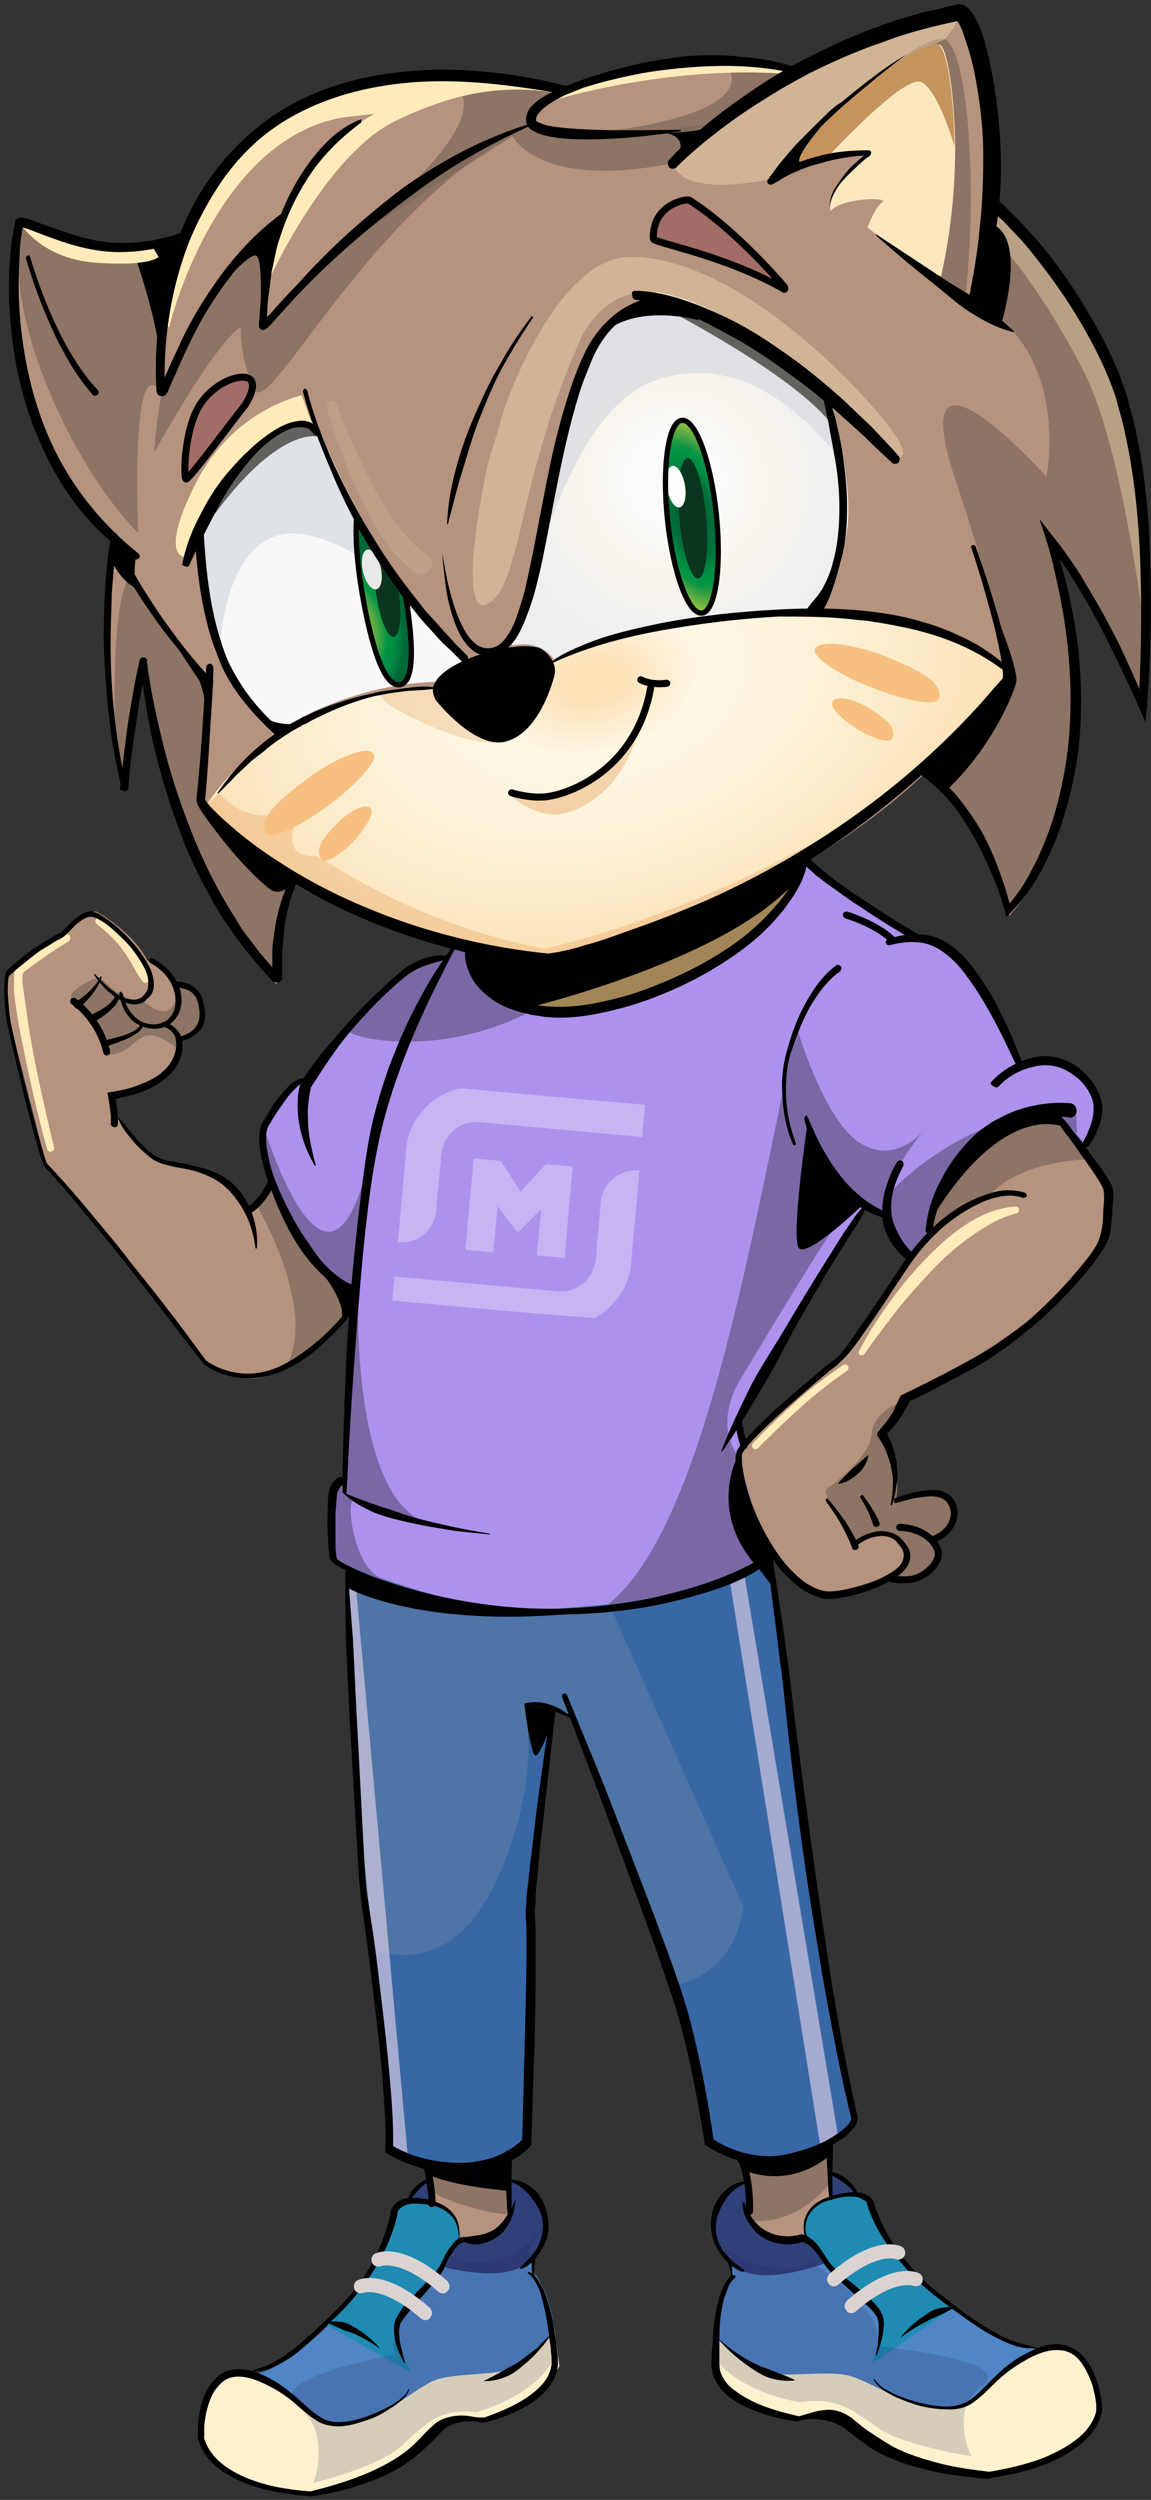 <svg width="164" height="356" viewBox="0 0 164 356" fill="none" xmlns="http://www.w3.org/2000/svg">
    <rect x="0" y="0" width="164" height="356" fill="#333333" stroke="none"/>
    <path d="M60.8 308C60.8 308 66.2 309.7 72.1 307L72.5 307.6C72.5 307.6 72.1 312.9 72.7 315.6C72.7 315.6 70.9 319 68.2 319C65.4 319 65.5 319.2 65.5 319.2C65.5 319.2 66.3 314.8 61.6 313.8L60.8 308Z" fill="#B5937F"/>
    <path d="M117.9 305.5C117.9 305.5 112.5 309 106.1 307.2L105.7 307.9C105.7 307.9 106.9 313.1 106.7 315.9C106.7 315.9 109 319 111.8 318.6C114.6 318.1 114.6 318.3 114.6 318.3C114.6 318.3 113.7 314.8 118.4 313.1L117.9 305.5Z" fill="#B5937F"/>
    <path d="M132.6 175C132.6 175 134.2 165.2 140.8 161.2C147.4 157.2 150.5 158.4 150.5 158.4L158.2 169.2V172.3L157.6 176.5C157.6 176.5 150.6 190.5 129.7 199L126 204.2C126 204.2 128.4 207.1 127.7 213.6C127.7 213.6 135 210.8 135.8 214.7C136.6 218.5 133.2 219.1 133.2 219.1C133.2 219.1 134.5 221.4 132.5 223.5C130.5 225.6 127 224.4 127 224.4C127 224.4 120.4 227.6 117.4 227.2C117.4 227.2 107.9 225.4 105.2 207.3L106.8 205.1C106.8 205.1 118 194.9 119.6 193.8C121.2 192.7 127.8 182.1 127.8 182.1L132.7 175.8L132.6 175Z" fill="#B5937F"/>
    <path d="M13.7 129.8C13.7 129.8 18.8 132.5 21 136.8C21 136.8 23.5 137.2 24.9 140.2C24.9 140.2 28.5 140.3 28.9 144.1C29.2 147.8 25.9 148 25.9 148C25.9 148 25.9 151.3 24 153C22.1 154.6 16 156.1 16 156.1L16.6 159.2L17.3 159.8C17.3 159.8 20.6 164.1 21.6 164.7C22.6 165.3 30.2 166.3 32.2 168.4C34.3 170.6 35.3 172.5 35.3 172.5C35.3 172.5 38.7 169.6 38.7 168.2C38.7 166.8 41.3 176.4 45 179.7C48.8 182.9 49.1 183.1 50.4 183.4L50.1 186.5C50.1 186.5 39.9 199.3 33 195.7C30.4 194.4 29.3 194 29.3 194C29.3 194 9.1 168.4 6.6 165.9L1.6 146.3C1.6 146.3 0.5 139.6 1.2 138.7C1.9 137.8 6.6 133.4 8.8 133C8.9 132.9 11.1 129.9 13.7 129.8Z" fill="#B5937F"/>
    <path d="M162.9 100.8C159.9 92.6 149 75 149 75C160.6 113.5 143.7 129.7 143.7 129.7C139.8 114.6 131.4 109.7 131.4 109.7C110.2 129.7 78.1 136.8 78.1 136.8C59 135.6 41.9 125 41.9 125C39.7 126.8 39.3 139.5 39.3 139.5C23.8 124.6 20.3 94.6 20.3 94.6L18.3 107.4L17.2 110.7C16.8 108.9 16.5 107 16.2 105.2C14.1 90.3 16.2 76.6 16.2 76.6C-3.2 57.7 2.7 31.6 2.7 31.6C6.7 33.4 10.3 34.3 13.3 34.7C20 35.6 24.4 34.2 25.9 33.6C26.2 33.5 26.4 33.4 26.4 33.4C26.4 33.4 31.1 17.8 48.2 13C65.2 8.2 80.6 12.9 80.6 12.9C96.4 5.4 113 10.1 113 10.1C117.8 6.7 136.8 1.6 136.8 1.6C142.4 12.3 141.7 29.2 141.7 29.2C143.9 30.2 153.8 41.9 159.4 55.3C165 68.8 162.9 100.8 162.9 100.8Z" fill="#FFCF54"/>
    <path d="M159.4 56.2C153.8 42.7 143.9 31.1 141.7 30.1C141.7 30.1 142.4 13.2 136.8 2.5C136.8 2.5 117.8 7.6 113 11C113 11 96.4 6.2 80.6 13.8C80.6 13.8 65.3 9.1 48.3 13.9C31.3 18.7 26.5 34.3 26.5 34.3C26.5 34.3 26.3 34.4 26 34.5C24.6 35.1 20.1 36.6 13.4 35.6C10.3 35.2 6.7 34.2 2.8 32.4C2.8 32.4 -3.1 58.5 16.3 77.4C16.3 77.4 14.2 91.1 16.3 106C16.6 107.8 16.9 109.7 17.3 111.5L18.4 108.1L20.4 95.3C20.4 95.3 23.8 125.3 39.4 140.2C39.4 140.2 39.9 127.5 42 125.7C42 125.7 59.1 136.2 78.2 137.5C78.2 137.5 110.2 130.4 131.5 110.4C131.5 110.4 139.9 115.3 143.8 130.4C143.8 130.4 160.7 114.3 149.1 75.7C149.1 75.7 160.1 93.3 163 101.5C162.9 101.6 165 69.6 159.4 56.2Z" fill="#B5937F"/>
    <path opacity="0.71" d="M137.6 41.9C139.2 27.6 138.1 7.7 134.7 5.6C132.2 4.7 123.5 11.8 123.5 11.8L109.7 25.1C109.7 25.1 121.4 21.2 123.8 21.9L131.4 38.4L137.6 41.9Z" fill="#7C6759"/>
    <path opacity="0.71" d="M41.9 125C39.7 126.8 39.3 139.5 39.3 139.5C23.8 124.6 20.3 94.6 20.3 94.6L18.3 107.4L17.3 110.7C16.9 108.9 16.6 107 16.3 105.2C16.3 98.2 16.1 86.5 18.3 82.3C18.3 82.3 27.7 95.8 29.5 96.5L28.9 114.3L41.9 125Z" fill="#7C6759"/>
    <path opacity="0.71" d="M162.9 100.8C159.9 92.6 149 75 149 75C160.6 113.5 143.7 129.7 143.7 129.7C139.8 114.6 131.4 109.7 131.4 109.7L143.7 96.8C143.7 96.8 143.8 91.5 136.1 68.2C128.4 44.8 149.1 67.9 149.1 67.9C149.1 67.9 152.8 50.2 138.7 42.7L141.8 29.3C144 30.3 153.9 42 159.5 55.4C165 68.8 162.9 100.8 162.9 100.8Z" fill="#7C6759"/>
    <path opacity="0.71" d="M22.9 55.8C18.5 49.5 19.7 75.9 19.7 75.9C10.4 66.6 -0.4 43.7 3.4 31.6C17.4 37.5 24.4 34.2 25.9 33.6C23.4 41.7 22.5 54.1 22.9 55.8Z" fill="#7C6759"/>
    <path opacity="0.71" d="M72.9 19.2C72.9 19.2 76.5 27.2 96 23.2L102.5 17.4C102.5 17.4 81.9 20.7 79 19.2C76.1 17.7 76.1 17.7 76.1 17.7C76.1 17.7 52.8 25.4 38 46.3C38 46.3 36.8 38 40.1 32C40.1 32 29.1 40.1 23.1 55.9C22.2 59.7 22 64.4 22 64.4C22 64.4 30.6 48.8 34.3 46.6C34.3 46.6 34.1 50.8 36.2 55.4C38.1 60 51.7 31.3 72.9 19.2Z" fill="#7C6759"/>
    <path opacity="0.71" d="M14.2 139.1C14.2 139.1 16.7 141.5 17.1 141.5C17.1 141.5 19 142.8 20 142.2C20 142.2 23.4 145.6 24.7 143.1C26 140.6 24.7 140.3 24.7 140.3C24.7 140.3 27.4 140.7 27.9 141.6C28.3 142.4 29.8 146 25.9 147.9C22 149.8 25.7 148 25.7 148H25.4L25.3 149.4C25.3 149.4 22.7 147 20.8 147.5C18.9 148 18.4 150.3 15 150.2C15 150.2 14.1 145 10.9 143.2C7.9 141.3 14.2 139.1 14.2 139.1Z" fill="#7C6759"/>
    <path opacity="0.71" d="M155.5 165.1C155.5 165.1 146.2 165 141.4 169.8C141.4 169.8 134 173.4 133 175C132 176.6 133 172.6 133 172.6C133 172.6 136.7 158.4 150.3 158.1L155.5 165.1Z" fill="#7C6759"/>
    <path opacity="0.71" d="M36.5 171.5C36.5 171.5 45.6 186.8 40.6 194.9C40.6 194.9 47.3 190.8 50.3 186.5C50.6 186.2 50.6 183.4 50.6 183.4C50.6 183.4 45.3 182.4 41.1 173.5L38.8 168.2C38.7 168.2 37.7 170.5 36.5 171.5Z" fill="#7C6759"/>
    <path opacity="0.71" d="M105.8 307.2C105.8 307.2 112.5 308.6 118.2 305L118.3 310.8C118.3 310.8 114.4 316.4 107.7 316.3H107.1L106.5 314.9C106.5 314.9 106.9 310.9 105.8 307.2Z" fill="#7C6759"/>
    <path opacity="0.71" d="M60.8 308C60.8 308 63.1 308.5 66.7 308.5C70.3 308.4 72.5 306.7 72.5 306.7C72.5 306.7 72.3 314.1 72.6 315.1C72.9 316.1 62.6 313.4 61.6 312L60.8 308Z" fill="#7C6759"/>
    <path opacity="0.71" d="M128.6 199.6C128.6 199.6 124.5 200.8 124.2 204.2C123.9 207.6 118.8 211.3 117.8 212C116.8 212.7 121.8 219.7 121.8 219.7C121.8 219.7 125.3 217.7 126.7 218.4C128.1 219.1 129.9 220.6 129 222.1C128.1 223.6 127 224.8 127 224.8C127 224.8 131.2 225.3 132.5 223.5C133.9 221.7 133.8 219.5 133.2 219.1C133.2 219.1 136.2 218 135.9 215.3C135.6 212.6 132.6 212.2 127.7 213.6C127.7 213.6 128 208.9 127 206.6C126 204.3 126 204.2 126 204.2C126 204.2 128.5 201.5 128.6 199.6Z" fill="#7C6759"/>
    <path opacity="0.71" d="M60.5 10.9C60.5 10.9 78.9 10.8 49 34.7L75.4 17.9C75.4 17.9 76.2 13.9 80.5 12.8C80.5 12.9 70.2 10.3 60.5 10.9Z" fill="#7C6759"/>
    <path opacity="0.71" d="M103 8.6C103 8.6 111.4 15.7 85.1 18.9L96.2 19.2L102.4 17.4L112.9 10.1C113 10.1 108 8.4 103 8.6Z" fill="#7C6759"/>
    <path d="M66.9 135.5C66.9 135.5 66.2 138.9 71.5 142.2C76.7 145.5 89.9 144.3 100.2 138C110.6 131.7 114.7 125.4 114.5 122.4C114.5 122.4 89.9 135.5 78.1 136.8L66.9 134.9V135.5Z" fill="#FFCF54"/>
    <path opacity="0.71" d="M66.9 135.5C66.9 135.5 66.3 143.6 81.2 144C96.1 144.5 113.3 129.5 114.5 122.9H113.2C113.2 122.9 90.1 135.8 78.7 136.7L66.9 135.5Z" fill="#7C6759"/>
    <path d="M134.1 39.3L133 39.6L123.6 32.4C123.6 32.4 124.6 29.6 125.7 28.8C126.8 28 119.7 28.2 118.3 30.1C118.3 30.1 117.8 27.9 121.2 24.4C122.5 23.2 123.9 21.9 123.9 21.9C123.9 21.9 121.1 22 118 22.5C115.2 23 112 23.8 110.5 25.1C110.8 24.7 116 17.7 122.7 12.6C129.7 7.4 132.8 6 133.9 6.4C135 6.8 136 13.4 136.1 20.9C136.1 25.8 135.7 32.1 134.1 39.3Z" fill="#FAE7BE"/>
    <path d="M78.2 94.4C78.2 94.4 89.3 88.3 104.4 87.8C119.5 87.3 133.4 87.6 142.7 95.2L143.2 96.8C143.2 96.8 118.9 128.6 77.6 136.8C77.6 136.8 46.2 135 29 115.3C29 115.3 38.2 98.7 61.8 98L61.9 99.2C61.9 99.2 68.1 105.9 71.2 105.2C74.2 104.5 76.5 100.7 77.1 99.2C77.8 97.7 78.2 94.4 78.2 94.4Z" fill="#FDF1CE"/>
    <path opacity="0.49" d="M78.6 94.4C78.6 94.4 89.7 88.3 104.8 87.8C119.9 87.3 133.8 87.6 143.1 95.2L143.6 96.8C143.6 96.8 119.3 128.6 78 136.8C78 136.8 46.6 135 29.4 115.3C29.4 115.3 38.6 98.7 62.2 98L62.3 99.2C62.3 99.2 68.5 105.9 71.6 105.2C74.7 104.5 76.9 100.7 77.6 99.2C78.3 97.7 78.6 94.4 78.6 94.4Z" fill="url(#paint0_radial)"/>
    <path d="M66.6 93.5L65.9 94.3C65.9 94.3 63.1 95.4 62.5 97.1C62.5 97.1 51.4 96.8 40.1 103.8C40.1 103.8 34.3 99.7 31.6 91.8C31.5 91.4 31.3 91 31.2 90.6C28.7 82 28.2 76 28.2 76C28.2 76 35.1 60.1 42.8 59.7C45.1 59.6 45.7 61.6 45.7 61.6C45.7 61.6 49.7 72.1 56.7 82.2C59.5 86.3 62.8 90.3 66.6 93.5Z" fill="#F8F8F9"/>
    <path d="M120.6 76C119.5 83.1 115.3 86.7 115.3 86.7C115.3 86.7 90.4 87 78.9 93.9C78.9 93.9 77.4 91.1 73.1 91.9L72.2 91.6C72.2 91.6 72.2 91.6 72.3 91.5C72.5 91.1 73.3 89.8 74.2 88.1C75.5 85.6 77 82.1 77.4 79.1C77.5 78.4 77.6 77.5 77.8 76.3C79.1 67.9 82.7 48.5 86.5 45.9C90.8 43 93.5 41.6 93.5 41.6C93.5 41.6 104.5 42.8 118.2 56.2C118.2 56.2 119.3 60.1 120.1 64.7C120.7 68.5 121.2 72.8 120.6 76Z" fill="#F8F8F9"/>
    <path opacity="0.48" d="M120.3 76.6C119.2 83.7 115 87.3 115 87.3C115 87.3 90.1 87.6 78.6 94.5C78.6 94.5 77.1 91.7 72.8 92.5L71.9 92.2C71.9 92.2 71.9 92.2 72 92.1C72.2 91.7 73 90.4 73.9 88.7C75.2 86.2 76.7 82.7 77.1 79.7C77.2 79 77.3 78.1 77.5 76.9C78.8 68.5 82.4 49.1 86.2 46.5C90.5 43.6 93.2 42.2 93.2 42.2C93.2 42.2 104.2 43.4 117.9 56.8C117.9 56.8 119 60.7 119.8 65.3C120.4 69.2 120.8 73.5 120.3 76.6Z" fill="url(#paint1_radial)"/>
    <path opacity="0.7" d="M45.4 62.2C45.4 62.2 49.4 72.7 56.4 82.8C51.2 78.8 43.6 74.3 38.6 76.6C33.2 79.1 31.7 87.2 31.3 92.4C31.2 92 31 91.6 30.9 91.2C28.4 82.6 27.9 76.6 27.9 76.6C27.9 76.6 34.8 60.7 42.5 60.3C44.7 60.2 45.4 62.2 45.4 62.2Z" fill="#D5D9E0"/>
    <path opacity="0.67" d="M119.7 65.4C109.4 52.3 99.6 51.8 93.1 54.3C86.5 56.7 81.4 65.4 77.5 77C78.8 68.6 82.4 49.2 86.2 46.6C90.5 43.7 93.2 42.3 93.2 42.3C93.2 42.3 104.2 43.5 117.9 56.9C117.8 56.9 118.9 60.7 119.7 65.4Z" fill="#D5D9E0"/>
    <path d="M96.9 59.7C96.9 59.7 100.3 59.5 102.1 73.6C104 87.7 99.9 87.3 99.9 87.3C99.9 87.3 96.9 88.8 95 73.5C94 59.7 96.9 59.7 96.9 59.7Z" fill="#8BC14D"/>
    <path d="M51 75C51 75 54.7 81.4 57.9 85.7C57.9 85.7 59.8 97.3 56.8 97.5C53.8 97.7 50.8 82.1 51 75Z" fill="#8BC14D"/>
    <path opacity="0.29" d="M61.7 98C61.7 98 57.4 98.3 54.7 98.9C52.1 99.4 65.3 106.2 70.8 105.8C76.5 105.3 61.7 98 61.7 98Z" fill="#E49B56"/>
    <path d="M62.2 97.7C62.2 97.7 64.1 94.7 69.1 93.5C74.1 92.3 77.7 91.8 78.6 94.5C79.6 97.2 74.7 105.1 71.6 105.1C68.5 105.1 61.6 99.7 62.2 97.7Z" fill="black"/>
    <path d="M64.9 134.7L63.8 136.4L59.8 137.3C59.8 137.3 49.2 144.2 43.5 154.6L42.6 154.2C42.6 154.2 38.8 157.8 37.7 160.8C37.8 164.5 38.5 171.2 45.1 179.6C47.4 182.4 50.5 183.3 50.5 183.3L49.1 211L47.7 211.9C47.7 211.9 46.6 218.8 47.6 222.3C47.6 222.3 58.6 229.3 77.7 229.6C96.8 229.9 108.7 223 110.1 221.6L106.9 215.5C106.9 215.5 104.5 209.4 105 207.3C105.5 205.2 105.9 206 105.9 206L105 202.5C105 202.5 119.9 175.1 123.7 171.9L125.9 172.9C125.9 172.9 127 177.5 129.2 178.8L132.4 175.7C132.4 175.7 132.6 166.3 140.6 161.2C147.2 157.1 150.7 158.2 150.7 158.2L150.5 158.8L153.9 163.2C153.9 163.2 158.6 157.4 153.4 153C149 149.7 145.3 151.8 145.3 151.8C145.3 151.8 138.7 136.5 134 134.7C131.9 133.8 130.1 133.3 130.1 133.3C130.1 133.3 115.2 124.1 114.9 122.3C114.9 122.3 110 139.4 82.4 144.1C66.1 145 66.7 135 66.7 135L64.9 134.7Z" fill="#AD92ED"/>
    <path d="M113.5 146.2C113.5 146.2 117.4 159.7 122.6 162.8C127.8 166 131.8 160.8 131.8 160.8C127.9 165.5 125.7 169.9 126.3 173.8L126 172.8L123.8 171.8L122 170.3C122 170.3 120.4 171.5 105.1 197.1C101.8 203.5 105.1 207.2 105.1 207.2L109.5 222.1C104.3 225.7 92.4 228.5 85.3 229.4C100 220.3 107 175.9 113.5 146.2Z" fill="#7A68A6"/>
    <path d="M126 170.8C126.2 170.3 137 158 153.3 158L153.5 162.3L154.6 162.9L150.3 158C150.3 158 143 157.7 137 164.3C131 170.9 132.5 175.6 132.5 175.6L129.7 178.4C129.8 178.5 126 177.2 126 170.8Z" fill="#7A68A6"/>
    <path d="M37.7 160.8C37.7 160.8 42.2 175.4 46.8 175.4C51.4 175.4 53.4 160.8 53.4 160.8L50.6 184.3C50.6 184.3 36.8 175.4 37.7 160.8Z" fill="#7A68A6"/>
    <path d="M75.5 144.1C61.6 151.2 48.6 147.4 49.8 146.7C48.6 145.9 57.2 139 57.2 139C57.2 139 61 135.9 64 136.4L65.1 134.7L67.1 135.5L69.6 140.1C69.4 140.1 71.9 142.5 75.5 144.1Z" fill="#7A68A6"/>
    <path d="M121.6 301.5C121.6 301.5 121 302.7 119.4 304C118.7 304.5 117.9 305.1 116.9 305.6C115.2 306.4 113.1 307.2 110.3 307.5C104 307.7 101 304.9 101 304.9C101 304.9 98.9 290.1 95.9 282.7C95.8 282.4 95.6 282 95.5 281.7C93.2 273.8 81.5 244.4 81.5 244.4L78.8 243.3L75.5 271.3L75 304.6C75 304.6 70.8 309 64.2 308.2C62.1 307.9 60.4 307.6 59.1 307.2C57.7 306.7 56.7 306.3 56.2 305.9C55.7 305.6 55.5 305.4 55.5 305.4C55.5 305.4 54.9 289.3 53 277.2C52.9 276.9 52.9 276.6 52.9 276.3C51.7 269.1 51 258.9 50.7 251.8V251.7C50.4 246.8 50.4 243.4 50.4 243.4L49.4 222.8C49.4 222.8 49.8 223 50.6 223.3C54.6 224.9 67.5 229.9 77.9 229.2C81.6 228.9 85.4 228.6 89 228.2C93.5 227.7 97.7 226.9 101.4 225.8C102.3 225.5 103.2 225.2 104.1 224.9C106.3 224 108.2 223 109.6 221.8L114.3 258.2C114.2 258.4 119.3 295.8 121.6 301.5Z" fill="#4F74A6"/>
    <path d="M74.7 242.6L78.8 243.5L75.5 271.5L75 304.8C75 304.8 70.8 309.2 64.2 308.4C57.7 307.6 55.5 305.6 55.5 305.6C55.5 305.6 54.9 289.5 53 277.4C54.7 278.2 64 281.7 70.5 268.3C77.6 253.5 74.7 242.6 74.7 242.6Z" fill="#3867A5"/>
    <path d="M121.6 301.5C121.6 301.5 119.1 306.6 110.2 307.6C103.9 307.8 100.9 305 100.9 305C100.9 305 98.8 290.2 95.8 282.8C99.8 282 104.8 279.4 105.9 271.5L87.1 229.1L88.9 228.5C97.5 227.4 105.3 225.6 109.5 222L114.2 258.4C114.2 258.4 119.3 295.8 121.6 301.5Z" fill="#3867A5"/>
    <path opacity="0.64" d="M119.4 304.1C118.7 304.6 117.9 305.2 116.9 305.7L104 225.2C104.9 224.9 105.2 224.8 106.1 224.5L119.4 304.1Z" fill="#E3D1E7"/>
    <path opacity="0.64" d="M58.1 307C56.7 306.5 56.7 306.5 56.1 306.2L50.6 252.1V252C50.3 247.1 50.3 243.7 50.3 243.7L49.3 223.1C49.3 223.1 49.7 223.3 50.5 223.6L58.1 307Z" fill="#E3D1E7"/>
    <path d="M147.8 336.8C147.3 337.5 142.9 342.1 142.9 342.1L138.9 343.7L134.8 345.4L119.1 340.6L106.1 339.3L102.1 332.9C102.1 327.5 104 324.7 104 324.7L104.1 324.4L104 322.1L115.1 322.2H117.7C117.7 322.2 117.9 322.4 118.2 322.6C119.8 323.9 124.6 327.9 125.2 329.4C125.3 329.8 125.4 330.3 125.4 330.8C125.5 332.2 125.1 333.8 124.9 334.6V334.7C124.8 335 124.8 335.2 124.8 335.2C124.8 335.2 126.2 335.2 128.7 332.4C131.2 329.6 135.7 328.5 135.7 328.5L135.8 328.6C143.3 334.2 146.8 334.2 146.8 334.2L147.5 334.5L147.7 334.6C147.8 334.7 148.3 336.1 147.8 336.8Z" fill="#5086C5"/>
    <path d="M118.5 309.5C118.5 309.5 121.1 310.4 122 312.2L121.6 312.6L118.5 313.1V309.5Z" fill="#304079"/>
    <path d="M117.8 322.2C117.8 322.2 117.1 322.5 116.1 322.8C113.4 323.6 108 324.9 105.4 323.1C104.9 322.8 104.5 322.5 104.1 322.1C103.4 321.4 102.8 320.6 102.3 319.8C100.7 316.7 101.3 312.6 106.2 310.8C106.2 310.8 106.8 313.1 106.5 314.9C106.5 314.9 107.5 317.8 109.3 318.4C111.1 319 114.1 318.6 114.1 318.6C114.1 318.6 115.1 318.9 116.2 319.9C116.7 320.4 117.2 321 117.7 321.9C117.7 321.9 117.8 322.1 117.8 322.2Z" fill="#304079"/>
    <path d="M156.6 342.3C156.5 346.8 150.4 351.4 140.9 352.5C140.9 352.5 140 352.4 138.6 352.2C135 351.6 128.2 350.3 125.2 348.2C121.2 345.2 119.1 343.4 113.8 344.5C104.7 342.8 102.1 338.4 102.1 338.4V333C102.3 333.2 106.3 336.9 109 337.8C111.8 338.7 118.1 337.4 121.3 338.4C124.5 339.4 129.9 343.1 133.4 342.9C136 342.8 137.1 343 140.2 340.6C141.3 339.7 142.7 338.5 144.5 336.7C145.5 335.7 146.5 335.1 147.5 334.7C152.9 332.3 156.7 338.5 156.6 342.3Z" fill="#FDF1CE"/>
    <path d="M114.9 318.5C114.9 318.5 113.3 314.2 118.8 312.8C124.3 311.4 124.1 314.1 124.1 314.1C124.1 314.1 124.4 316.7 127.3 320.2C130.2 323.7 136 328.5 136 328.5L124.3 336.6C124.3 336.6 125.9 332.5 125.6 331.4C125.3 330.3 125.4 328.6 121.9 326C118.4 323.4 116 319.6 116 319.6L114.9 318.5Z" fill="#1F8BB3"/>
    <path opacity="0.37" d="M136.5 2.1C137 2.1 136.2 3.8 134.6 5.6C134.6 5.6 120 12.1 109.8 25.5C109.8 25.5 97.2 28.4 95.9 23.2C95.9 23.2 115.9 3.2 136.5 2.1Z" fill="#FFEBBA"/>
    <path opacity="0.37" d="M141.7 29.2C141.7 29.2 153.8 41 159.4 56.1C165 71.3 163.3 91.6 163.3 91.6C163.3 91.6 160.2 64.5 154.6 53.3C149 42.1 143.2 35.5 143.2 35.5L141.4 31.8L141.7 29.2Z" fill="#FFEBBA"/>
    <path d="M136 20.8C135.2 18.2 133.3 12.7 131.3 11.7C129.2 10.6 120.6 19.5 117.8 22.5C115 23 111.8 23.8 110.3 25.1C110.6 24.7 115.8 17.7 122.5 12.6C129.5 7.4 132.6 6 133.7 6.4C134.9 6.8 135.9 13.4 136 20.8Z" fill="#C5945D"/>
    <path d="M141.4 32C141.4 32 146.2 32.8 142.8 45.7L138.6 42.7L141.4 32Z" fill="black"/>
    <path d="M75.2 143.5C75.4 143.5 104.1 136.5 113.5 125.3L115.1 122.2C115.1 122.2 90.5 135.2 78.7 136.7L67 134.9C66.9 135 66.5 141.7 75.2 143.5Z" fill="black"/>
    <path d="M151.9 160.6C151.9 160.6 143.7 156.2 133.2 172.8C133.2 172.8 136.1 161.7 144.1 159.3L150.4 158L151.9 160.6Z" fill="black"/>
    <path d="M31.5 40.6C31.4 40.8 35.5 36 36.5 36.4C37.5 36.8 37.1 44.7 37.1 44.7L40.1 31.6C40.1 31.6 34.5 35.2 31.5 40.6Z" fill="black"/>
    <path d="M94.7 18.9C94.7 18.9 98.8 19.4 96 23C95.5 24.6 101.4 18.1 101.4 18.1C101.4 18.1 98.3 19 94.7 18.9Z" fill="black"/>
    <path d="M24.1 90.4L29.5 96.6L29.3 102.5C29.3 102.5 29.5 99.6 28.4 96.9C27.4 95.5 24.1 90.4 24.1 90.4Z" fill="black"/>
    <path d="M28.2 114.8C28.2 114.8 33.2 122.4 38.3 126.5C40.1 128.1 42.1 125.3 42.1 125.3C42.1 125.3 29.1 116.3 28.2 114.8Z" fill="black"/>
    <path d="M92.4 42.7C92.4 42.7 113.1 53 118.7 60.7L117.5 55.3L102.5 45.7C102.4 45.7 95.9 42.8 92.4 42.7Z" fill="#63615D"/>
    <path d="M45.4 62.2C45.4 62.2 39.3 60.2 28.7 75.9C28.7 75.9 34.4 63 40.2 60.9C42.5 60.3 44.7 59.8 45.4 62.2Z" fill="#63615D"/>
    <path d="M86.1 47.3C86.1 47.3 89.7 42.4 94.7 43C99.7 43.6 99.5 45.6 99.5 45.6C99.5 45.6 91.2 43.2 86.1 47.3Z" fill="black"/>
    <path d="M120.1 14.5C120.1 14.5 111.3 23.9 114.6 23.2L110.6 24.8C110.6 24.8 117.5 15.4 120.1 14.5Z" fill="black"/>
    <path d="M142.7 89.5C142.7 89.5 145.1 95.6 144.8 97.1C144.5 98.7 141.3 106.4 135.2 112.2C135.2 112.2 132.2 109.9 131.4 109.9C131.4 109.9 142.4 98.8 142.8 98C143.3 97.2 143.9 95.9 143.9 95.9L142.7 89.5Z" fill="black"/>
    <path d="M19 35.4C18.7 35.3 23.4 47.5 22.8 53.4C22.8 53.4 22.9 43.9 26.2 34.1L25.4 33.7C25.5 33.7 21.1 35.8 19 35.4Z" fill="black"/>
    <path d="M16.4 76.9C16.4 76.9 19 79 19.4 79.2C19.4 79.2 18.9 81.4 19.4 83.1C20 84.7 17.1 82.5 16.1 80.2L16.4 76.9Z" fill="black"/>
    <path d="M56.7 97.5C53.6 97.7 50.7 82.1 51 75C51 75 52.1 76.9 53.6 79.2C54.6 80.8 55.7 82.6 56.9 84.2C57.3 84.7 57.6 85.2 57.9 85.7C57.8 85.7 59.7 97.3 56.7 97.5Z" fill="url(#paint2_radial)"/>
    <path d="M96.8 59.7C96.8 59.7 100.2 59.5 102 73.6C103.9 87.7 99.8 87.3 99.8 87.3C99.8 87.3 96.8 88.8 94.9 73.5C93.9 59.7 96.8 59.7 96.8 59.7Z" fill="url(#paint3_radial)"/>
    <path d="M99.477 82.377C100.522 82.284 101.028 78.373 100.608 73.642C100.187 68.911 98.998 65.151 97.953 65.244C96.908 65.337 96.402 69.247 96.823 73.978C97.243 78.71 98.432 82.469 99.477 82.377Z" fill="#0A351F"/>
    <path d="M56.1 90.7C55.2 90.8 54.1 88.1 53.6 84.5C53.3 82.4 53.3 80.5 53.5 79.3C54.5 80.9 55.6 82.7 56.8 84.3C57.3 87.7 57 90.5 56.1 90.7Z" fill="#0A351F"/>
    <path d="M111.4 40.4C111.4 40.4 99.9 28.9 98.6 28.5C97.2 28.1 93 29.6 93.4 34.1L111.4 40.4Z" fill="#A26D66"/>
    <path d="M26.4 67.8C26.4 67.8 26.4 60.1 28.5 57.5C30.6 54.9 34.2 53.3 35.3 53.8C36.4 54.3 35.7 56.6 35.7 56.6L26.9 67.7H26.4V67.8Z" fill="#A26D66"/>
    <path opacity="0.37" d="M71.9 58.1C71.9 57.9 79.2 37 89.4 36.6C99.5 36.2 112.4 45.1 122.5 55.9C132.6 66.7 127.3 65.1 127.3 65.1C127.3 65.1 104.6 43 93.1 42.3C93.1 42.3 88 39.7 83.2 47.3C73.4 68.2 74.5 84.7 68.9 86.2C65.1 86.2 69.5 66.1 69.5 66.1L71.9 58.1Z" fill="#FFEBBA"/>
    <path d="M43 56.3C43 56.3 33.2 58.3 27.9 68.8C22.6 79.3 26.3 79.3 26.3 79.3C26.3 79.3 30.7 67.8 35.2 65C41.2 58.6 44.7 61 44.7 61L43 56.3Z" fill="#FFEBBA"/>
    <path d="M2.7 31.6C2.7 31.6 5.7 36.8 13.5 37.4C21.3 38 22.6 36.6 22.6 36.6L21.6 34.9C21.6 34.9 14.2 35.7 9.4 33.8C4.6 31.9 2.7 31.6 2.7 31.6Z" fill="#FFEBBA"/>
    <path d="M79.4 13.2L75 11.6C75 11.6 50.3 8.5 41.5 15.7C32.6 22.9 26.5 29.2 24.7 38.2C22.9 47.2 24.1 46.6 24.1 46.6C24.1 46.6 30.5 19.8 49 16.7L53.4 16.2C53.4 16.2 45 20.4 41.4 28.9C37.7 37.3 38.4 39.7 38.4 39.7C38.4 39.7 46.5 21.9 56.4 17.2C66.3 12.4 73 12.3 79.4 13.2Z" fill="#FFEBBA"/>
    <path d="M111.4 10.5C111.4 10.5 97.1 9 78 14.5C78 14.5 89.4 8.1 101.3 8.6C113.2 9.1 112.9 10.1 112.9 10.1L111.4 10.5Z" fill="#FFEBBA"/>
    <path d="M96.828 72.256C97.535 72.132 97.876 70.709 97.591 69.077C97.305 67.445 96.499 66.222 95.792 66.346C95.085 66.47 94.743 67.894 95.029 69.526C95.316 71.158 96.121 72.38 96.828 72.256Z" fill="white"/>
    <path d="M53.63 83.92C54.33 83.758 54.605 82.362 54.246 80.802C53.886 79.241 53.027 78.107 52.327 78.268C51.628 78.43 51.352 79.825 51.712 81.386C52.072 82.947 52.931 84.081 53.63 83.92Z" fill="#E8E8E8"/>
    <path d="M106.2 309.1C106.2 309.1 112.1 311.9 118.2 307V305C118.2 305 112.7 307.5 110.3 307.6C107.9 307.7 105.8 307.2 105.8 307.2L106.2 309.1Z" fill="black"/>
    <path d="M61.2 308.1C61.2 308.1 66.5 309.2 72.1 307L72.6 308L72.5 312C72.5 312 65.2 311.4 61.6 309.9L61.2 308.1Z" fill="black"/>
    <path d="M105.2 207.2C105.2 207.2 100.9 214.7 107.4 222.6L108 223.2L110.1 226L109.7 222.7L110.3 221.6C110.3 221.6 108.6 219 106.6 213.7C104.6 208.4 105.2 207.2 105.2 207.2Z" fill="black"/>
    <path d="M44.9 180.1C45 180.1 49.3 185 48.7 187.8L48.6 188.5L50.2 186.6L50.8 183.3L48.1 182.8L44.9 180.1Z" fill="black"/>
    <path d="M119.7 80.2C119.7 80.2 118.6 84.9 117.2 87L115 87.3C115.1 87.3 118.9 82.8 119.7 80.2Z" fill="black"/>
    <path d="M35.9 100.7C35.9 100.7 37.8 103.4 42 103.1L39.7 104.4L35.9 100.7Z" fill="black"/>
    <path d="M115 160.4C115 160.4 112.7 176.1 113.8 177.7C114.9 179.3 122.9 171.6 122.9 171.6C122.9 171.6 119.2 169.4 115 160.4Z" fill="black"/>
    <path d="M74.7 242.6C74.7 242.6 75.6 250 76.3 250C77 250 78.5 245.6 78.5 245.6L78.8 243.5L74.7 242.6Z" fill="black"/>
    <path d="M49.3 226C49.3 226 61.4 233.2 89.6 228.8C89.6 228.8 64.2 231.6 49.3 223.2V226Z" fill="black"/>
    <path d="M76 321.2L76.1 323.5L76.2 323.8C76.2 323.8 78.3 326.3 79 331.7L76 338.5L63.9 341.2L49.6 347.6L41.6 345.2C41.6 345.2 36.9 341.1 36.4 340.5C35.9 339.9 36.2 338.4 36.2 338.4L37 337.9C37 337.9 40.4 337.4 46.9 331C46.9 331 51.3 331.5 53.9 334.1C56.5 336.7 57.9 336.5 57.9 336.5C57.9 336.5 56.4 332.7 56.8 330.8C57.2 328.9 63 322.8 63 322.8L76 321.2Z" fill="#5086C5"/>
    <path d="M63.1 322.8C63.1 322.8 71.8 325.2 74.9 322.3C78.8 319.2 79.6 312 72.7 310.2C72.7 310.2 72.4 312.5 72.9 314.3C72.9 314.3 72.3 317.3 70.7 318.1C69.1 318.9 66.2 318.8 66.2 318.8C66.2 318.8 63.9 319.6 63.1 322.8Z" fill="#304079"/>
    <path d="M79 331.7C79 331.7 75.6 336 73.1 337.2C70.6 338.4 64.5 337.8 61.6 339.1C58.7 340.5 54 344.7 50.7 344.9C47.4 345.1 46.6 345.7 39.5 339.9C32.4 334.2 28.3 342.4 28.9 346.9C29.5 351.4 35.8 355.2 44.9 355.3C44.9 355.3 55.7 352.7 59.1 349.3C62.6 345.9 64.3 343.8 69.4 344.3C77.7 341.6 79.7 336.9 79.7 336.9L79 331.7Z" fill="#FDF1CE"/>
    <path d="M65.4 318.8C65.4 318.8 66.4 314.4 61.1 313.6C55.8 312.8 56.2 315.5 56.2 315.5C56.2 315.5 56.2 318.1 53.9 321.9C51.6 325.7 46.6 331.1 46.6 331.1L58.6 337.9C58.6 337.9 56.6 334 56.8 332.9C56.9 331.7 56.7 330.1 59.7 327.1C62.7 324.1 64.5 320.1 64.5 320.1L65.4 318.8Z" fill="#1F8BB3"/>
    <path d="M61.1 310.5L61.5 313.6L58.2 313.3C58.2 313.3 59.5 310.6 61.1 310.5Z" fill="#304079"/>
    <path d="M51.1 180.1C51.1 180.1 49.1 213.2 61 216.9C61 216.9 52.9 215.7 50.9 213.7C49 211.7 50 222.8 54.2 224.7C58.4 226.7 47.7 222.1 47.7 222.1C47.7 222.1 46.3 210.9 49.1 210.8L51.1 180.1Z" fill="#7A68A6"/>
    <path opacity="0.33" d="M31.2 112.9C31.2 112.9 33.9 116.4 38.1 116.1C38.1 116.1 37.1 117.9 38.1 118.6C39.1 119.4 41.9 117.7 41.9 117.7C41.9 117.7 40.2 122.2 45.1 121.9C45.1 121.9 45.6 122.2 46.1 122.4C46.6 122.6 59.2 131.6 77.5 135.1C77.5 135.1 99.5 130.7 123.8 115.3C123.8 115.3 98.7 136.1 78.1 136.7C57.5 137.3 31.4 118.7 29.5 114.5L31.2 112.9Z" fill="#E49B56"/>
    <path opacity="0.39" d="M72.3 112.9C72.3 112.9 75.3 115.9 78.9 116C82.6 116 89.3 112.3 91.3 102.7C91.3 102.7 85.4 115.6 72.3 112.9Z" fill="#E49B56"/>
    <path opacity="0.18" d="M140.4 339.3C140.4 339.4 140.4 339.4 140.4 339.3C139.8 340.1 138.7 340.4 137.8 342.3C136.9 344.2 137.3 348 138.5 349.8C134.9 349.2 128.1 347.8 125.2 345.8C121.2 343 119.2 341.3 113.9 342.1C104.9 340.3 102.3 336.3 102.3 336.3L102.4 331.4C102.5 326.5 104.5 324.1 104.5 324.1L104.6 323.8L104.5 321.7C103.8 321.1 103.2 320.3 102.8 319.6C106 322.9 112.1 323.9 115.6 322.1C116.1 322.3 116.5 322.5 116.5 322.7C119.3 324.7 126.1 329.7 124.9 334.1C124.9 334.1 125.4 334.1 126.2 334.2C130.6 334.8 142.9 336.4 140.4 339.3Z" fill="#262262"/>
    <path opacity="0.18" d="M41.8 342.1C41.8 342.1 41.9 342.1 41.8 342.1C42.5 342.9 43.5 343.2 44.6 345.3C45.7 347.3 45.6 351.6 44.6 353.6C48 352.7 54.5 350.8 57.2 348.3C60.8 345 62.7 342.9 67.9 343.5C76.5 340.9 78.7 336.3 78.7 336.3L78.2 330.9C77.7 325.5 75.5 322.9 75.5 322.9L75.4 322.6L75.3 320.3C75.9 319.6 76.5 318.7 76.8 317.8C73.9 321.7 68.1 323.2 64.5 321.4C64 321.7 63.7 321.9 63.6 322.1C61 324.5 54.8 330.5 56.3 335.3C56.3 335.3 55.8 335.4 55 335.5C51.1 336.4 39.2 339 41.8 342.1Z" fill="#262262"/>
    <g opacity="0.37">
        <path opacity="0.37" d="M59.2 81.5C58.7 81.1 58.1 80.7 57.7 80.3C57.3 79.9 56.8 79.4 56.4 79C56 78.5 55.7 78.1 55.3 77.6L54.3 76.2C53.1 74.3 52.1 72.3 51.1 70.3C50.2 68.3 49.3 66.3 48.6 64.2C48.2 63.2 47.9 62.1 47.5 61.1C47.3 60.6 47.2 60 47 59.5C46.8 59 46.7 58.5 46.6 57.8C46.5 57.4 46.8 57.1 47.2 57C47.6 56.9 47.9 57.2 48 57.5V57.6C48.1 58 48.3 58.5 48.5 59C48.7 59.5 48.9 60 49.1 60.5C49.5 61.5 49.9 62.5 50.4 63.5C51.3 65.5 52.2 67.4 53.2 69.3C54.2 71.2 55.3 73 56.6 74.7C57.8 76.4 59.2 78 60.7 78.8L60.8 78.9C61.5 79.3 61.8 80.2 61.4 81C61 81.7 60.1 82 59.3 81.6C59.3 81.6 59.2 81.6 59.2 81.5Z" fill="#FFEBBA"/>
    </g>
    <path d="M122.4 192.4C123.6 190.1 125 187.9 126.5 185.8C128 183.7 129.6 181.7 131.4 179.8C133.2 177.9 135.1 176.1 137.3 174.6C139.5 173.1 142 172 144.7 171.8C145 171.8 145.2 172 145.2 172.3C145.2 172.5 145.1 172.7 144.8 172.8C142.4 173.4 140.3 174.7 138.3 176.1C136.3 177.5 134.4 179.2 132.7 181C131 182.8 129.3 184.7 127.7 186.7C126.2 188.7 124.6 190.7 123.2 192.8C123.1 193 122.7 193.1 122.5 192.9C122.4 192.9 122.3 192.7 122.4 192.4Z" fill="#FFEBBA"/>
    <path d="M107.3 205.5C109.3 203.4 111.3 201.5 113.4 199.6C115.5 197.7 117.8 196 120.1 194.4C120.3 194.2 120.6 194.3 120.8 194.5C121 194.7 120.9 195 120.7 195.2C118.4 196.8 116.2 198.5 114.1 200.4C112 202.3 110 204.2 108 206.2C107.8 206.4 107.5 206.4 107.3 206.2C107.1 206.1 107.1 205.7 107.3 205.5Z" fill="#FFEBBA"/>
    <path d="M20.3 139.7C19.7 139 19.3 138.2 18.9 137.5C18.5 136.7 18 136 17.5 135.3C16.5 133.9 15.2 132.7 13.8 131.6C13.6 131.4 13.5 131.1 13.7 130.9C13.8 130.7 14.1 130.6 14.3 130.8C15.1 131.3 15.9 131.8 16.6 132.4C17.3 133 18 133.7 18.6 134.4C19.2 135.1 19.7 135.9 20.2 136.7C20.7 137.5 21.1 138.3 21.2 139.4C21.2 139.7 21 139.9 20.7 140C20.6 140 20.4 139.9 20.3 139.7Z" fill="#FFEBBA"/>
    <path d="M9.7 134.1C8.5 134.8 7.3 135.6 6.2 136.4C5.6 136.8 5 137.2 4.5 137.6C4.2 137.8 4 138 3.7 138.2C3.4 138.4 3.2 138.7 3.2 138.8C3.2 138.8 3.2 139 3.2 139.2C3.2 139.3 3.2 139.5 3.2 139.7C3.2 140 3.3 140.4 3.3 140.7L3.6 142.8C3.8 144.2 4 145.6 4.2 146.9C5.1 152.4 6.4 157.9 7.7 163.4C7.8 163.7 7.6 163.9 7.3 164C7 164.1 6.8 163.9 6.7 163.6C5.2 158.2 4 152.7 2.9 147.1C2.6 145.7 2.4 144.3 2.2 142.9C2.1 142.2 2 141.5 2 140.8C2 140.4 2 140.1 2 139.7C2 139.5 2 139.3 2 139.1C2 138.9 2 138.7 2.1 138.4C2.1 138.3 2.2 138.1 2.3 138C2.4 137.9 2.5 137.8 2.5 137.7C2.6 137.6 2.8 137.4 2.9 137.3C3.2 137.1 3.5 136.8 3.8 136.6C4.4 136.2 5 135.8 5.6 135.4L9.2 133.1C9.4 133 9.7 133 9.9 133.2C10.1 133.6 10 133.9 9.7 134.1Z" fill="#FFEBBA"/>
    <g opacity="0.56">
        <path opacity="0.56" d="M55.9 185.2V185.1C56 184.1 56.1 183.1 56.2 182C56.2 181.9 56.2 181.9 56.2 181.8C56.3 181.8 56.3 181.8 56.4 181.8C64.1 182.5 71.8 183.2 79.5 183.9C81.5 184.1 83.4 183 84.3 181.3C84.6 180.7 84.8 180 84.9 179.3C85.1 176.6 85.4 173.9 85.6 171.2C85.8 168.7 87.8 166.9 90.2 166.7C90.5 166.7 90.8 166.7 91.1 166.6C91.1 166.7 91.1 166.7 91.1 166.8C90.7 171.2 90.3 175.6 89.9 180.1C89.7 182 89 183.6 87.8 185.1C87 186.1 86 187 84.9 187.6C84.9 187.6 84.8 187.6 84.8 187.7C75.2 187 65.6 186.1 55.9 185.2Z" fill="white"/>
        <path opacity="0.56" d="M56.7 177C56.7 176.9 56.7 176.9 56.7 176.8C57.1 172.4 57.5 167.9 57.9 163.5C58.1 161.2 59.1 159.3 60.7 157.7C61.9 156.4 63.4 155.6 65 155.1C65.3 155 65.7 155 66 155C74.6 155.8 83.2 156.6 91.7 157.3C91.8 157.3 91.8 157.3 91.9 157.3C91.8 158.8 91.6 160.4 91.5 161.9C91.4 161.9 91.4 161.9 91.3 161.9C83.6 161.2 76 160.5 68.3 159.8C66.2 159.6 64.1 160.8 63.3 162.8C63.1 163.3 62.9 163.8 62.9 164.3C62.8 165 62.8 165.7 62.7 166.3C62.5 168.5 62.3 170.7 62.1 172.8C62 173.3 61.8 173.8 61.6 174.3C60.9 175.6 59.8 176.5 58.3 176.8C57.9 176.9 57.4 176.9 56.9 176.9C56.9 177 56.8 177 56.7 177Z" fill="white"/>
        <path opacity="0.56" d="M70.9 171.7C70.9 171.7 70.9 171.8 70.9 171.9C70.7 174 70.5 176 70.3 178.1C70.3 178.2 70.3 178.3 70.1 178.3C68.9 178.2 67.7 178.1 66.5 178C66.5 178 66.4 178 66.3 178C66.7 173.7 67.1 169.4 67.5 165C67.6 165 67.6 165 67.7 165C68.9 165.1 70 165.2 71.2 165.3C71.3 165.3 71.3 165.4 71.4 165.4C72.3 166.8 73.2 168.2 74.1 169.6C74.1 169.6 74.1 169.7 74.2 169.7C74.3 169.6 74.4 169.5 74.5 169.3C75.6 168.2 76.6 167 77.7 165.9C77.8 165.8 77.8 165.8 77.9 165.8C79.1 165.9 80.3 166 81.5 166.1H81.6C81.6 166.2 81.6 166.2 81.6 166.3C81.2 170.5 80.8 174.7 80.5 178.9C80.5 179.1 80.5 179.1 80.3 179.1C79.1 179 77.9 178.9 76.7 178.8C76.6 178.8 76.5 178.7 76.5 178.6C76.7 176.5 76.9 174.5 77.1 172.4C77.1 172.3 77.1 172.3 77.1 172.2C76 173.3 74.9 174.4 73.8 175.5C72.7 174.2 71.8 173 70.9 171.7Z" fill="white"/>
    </g>
    <path d="M95.4 22.7C98.1 19.8 101.1 17.2 104.3 14.9C107.5 12.6 110.8 10.4 114.3 8.6C117.8 6.8 121.4 5.1 125.1 3.8C126.9 3.1 128.9 2.5 130.7 2C131.6 1.7 132.6 1.5 133.6 1.3L136.5 0.6C136.6 0.6 136.7 0.6 136.7 0.6C137.1 0.6 137.6 0.8 137.7 1C137.8 1.1 137.9 1.1 138 1.2C138.1 1.3 138.1 1.3 138.2 1.4C138.4 1.7 138.6 1.9 138.7 2.1C139 2.5 139.2 3 139.4 3.4C139.8 4.3 140.1 5.2 140.3 6C140.8 7.8 141.2 9.5 141.5 11.3C142.1 14.8 142.5 18.4 142.6 22C142.7 25.6 142.5 29.2 141.9 32.7C141.4 36.3 140.4 39.7 139 43C138.9 43.3 138.6 43.4 138.3 43.3C138.1 43.2 138 43 138 42.7C138.7 39.3 139.3 35.8 139.6 32.4C140 28.9 140.1 25.5 140.1 22C140.1 18.5 139.7 15.1 139.1 11.7C138.8 10 138.4 8.3 137.9 6.7C137.6 5.9 137.4 5.1 137.1 4.3C136.9 3.9 136.8 3.6 136.6 3.3C136.5 3.2 136.4 3 136.3 2.9V2.8C136.3 2.7 136.5 2.9 136.7 2.9H136.9C133.1 3.7 129.4 4.6 125.8 6C122.2 7.2 118.6 8.8 115.2 10.5C111.8 12.3 108.5 14.3 105.3 16.5C102.2 18.7 99.1 21.1 96.4 23.8C96.1 24.1 95.6 24.1 95.3 23.8C95.1 23.4 95.1 23 95.4 22.7Z" fill="black"/>
    <path d="M124.9 33.4L134.9 40C136.6 41.1 138.4 42 139.9 43.3C141.5 44.5 143 45.8 144.5 47.2V47.3H144.4C142.4 46.8 140.5 45.9 138.8 44.8C137 43.8 135.5 42.4 134 41.2C132.4 39.9 130.9 38.7 129.3 37.4C127.8 36.1 126.2 34.8 124.8 33.5V33.4C124.8 33.4 124.9 33.4 124.9 33.4Z" fill="black"/>
    <path d="M113.4 10.5C108.4 9.3 103.2 9.2 98.2 9.6C95.7 9.8 93.1 10.1 90.6 10.6C88.1 11.1 85.6 11.7 83.1 12.5C81.9 13 80.7 13.4 79.6 14C78.5 14.6 77.4 15.3 76.7 16.2C76.4 16.6 76.3 17.1 76.4 17.2C76.4 17.3 76.7 17.4 76.9 17.5C77.2 17.6 77.4 17.7 77.7 17.8C78.9 18.1 80.2 18.2 81.4 18.3C86.5 18.7 91.7 18.5 96.9 18.5C97 18.5 97 18.6 97 18.6C97 18.7 97 18.7 96.9 18.7C91.8 19.5 86.6 20 81.3 19.8C80 19.7 78.7 19.6 77.3 19.2C77 19.1 76.6 19 76.3 18.8C75.9 18.6 75.6 18.5 75.2 18C74.9 17.5 74.9 16.9 75 16.5C75.1 16.3 75.1 16.1 75.2 15.9L75.5 15.4C76.5 14.2 77.7 13.6 78.9 13C80.1 12.4 81.3 12 82.6 11.5C85.1 10.6 87.6 9.9 90.1 9.3C92.6 8.7 95.2 8.3 97.9 8C100.5 7.8 103.2 7.8 105.8 8.1C107.1 8.2 108.4 8.4 109.7 8.6C111 8.9 112.3 9.2 113.5 9.7C113.7 9.8 113.8 10 113.7 10.2C113.7 10.4 113.6 10.5 113.4 10.5Z" fill="black"/>
    <path d="M80.4 13.4C73.4 12.2 66.3 11.2 59.1 11.7C52.1 12.2 45 14.1 39.2 18.1C36.3 20.1 33.8 22.7 31.8 25.5C29.8 28.4 28.1 31.5 26.8 34.8C24.3 41.4 23.2 48.6 23.5 55.7L23.4 55.5C23.3 55.4 23.3 55.3 23.1 55.2C22.9 55.2 22.9 55.2 22.8 55.2C22.7 55.2 22.7 55.3 22.7 55.3C22.6 55.3 22.6 55.3 22.7 55.3L22.8 55.2L23 54.8L23.4 53.9L24.2 52.1C24.7 50.9 25.3 49.8 25.8 48.6C26.9 46.3 28.2 44 29.6 41.9C32.4 37.6 35.8 33.6 40 30.5C40.2 30.3 40.6 30.4 40.8 30.6C41 30.8 40.9 31.2 40.7 31.4C36.7 34.4 33.4 38.3 30.6 42.5C29.2 44.6 28 46.8 26.9 49.1C26.4 50.2 25.8 51.4 25.3 52.6L24.5 54.4L24.1 55.3L23.9 55.8C23.8 55.9 23.8 56 23.7 56.1C23.7 56.2 23.6 56.2 23.5 56.3C23.5 56.3 23.4 56.4 23.3 56.4C23.2 56.4 23.1 56.5 22.9 56.4C22.5 56.3 22.5 56.2 22.4 56C22.4 55.9 22.3 55.8 22.3 55.8C21.9 48.5 22.8 41.2 25.3 34.3C27.7 27.4 32.3 21.2 38.3 16.9C44.4 12.6 51.7 10.6 58.9 10.1C62.5 9.8 66.2 9.9 69.8 10.3C73.4 10.6 77 11.3 80.5 12.2C80.8 12.3 81 12.6 80.9 12.9C81 13.3 80.7 13.5 80.4 13.4Z" fill="black"/>
    <path d="M51.4 17.5C48.7 19.5 46.2 21.9 44.3 24.7C42.4 27.5 40.9 30.6 39.9 33.8C39.3 35.4 39.1 37.1 38.7 38.7L38.4 41.2L38.2 42.5L38.1 43.8L38 46.3V46.5C38 46.5 38 46.6 38 46.5C38 46.4 38 46.4 38 46.3C38 46.3 37.9 46.1 37.7 46C37.5 45.9 37.5 45.9 37.4 45.9C37.2 45.9 37.3 45.9 37.3 45.9C37.3 45.9 37.4 45.9 37.4 45.8C37.5 45.7 37.7 45.5 37.8 45.4L38.7 44.5C39.8 43.2 41 41.9 42.2 40.7C44.5 38.1 46.9 35.7 49.5 33.3C52.1 31 54.7 28.8 57.5 26.7C63.2 22.7 69.4 19.4 76 17.5C76.1 17.5 76.1 17.5 76.1 17.6C76.1 17.7 76.1 17.7 76 17.7C69.7 20.5 63.8 23.9 58.4 28C52.9 32.1 47.7 36.5 43 41.4C41.8 42.6 40.7 43.9 39.5 45.2L38.6 46.2C38.4 46.4 38.3 46.5 38.1 46.7C38.1 46.7 38 46.8 37.9 46.8C37.9 46.8 37.8 46.8 37.8 46.9C37.7 46.9 37.7 47 37.5 47C37.4 47 37.4 47 37.2 46.9C37 46.8 36.9 46.6 36.9 46.6C36.9 46.5 36.9 46.4 36.9 46.4C36.9 46.3 36.9 46.4 36.9 46.3V46.1L37.1 43.5L37.2 42.2L37.4 40.9L37.8 38.3C38.2 36.6 38.5 34.9 39.1 33.2C40.1 29.9 41.6 26.7 43.6 23.8L44.4 22.7L45.2 21.7C45.8 21 46.4 20.4 47 19.8C48.3 18.6 49.8 17.6 51.4 17C51.4 17 51.5 17 51.5 17.1C51.5 17.4 51.5 17.4 51.4 17.5Z" fill="black"/>
    <path d="M26.7 33.9C23.6 35.3 20.3 35.9 17 35.9C13.6 35.9 10.4 35 7.4 33.9L5 33C4.3 32.7 3.4 32.4 2.8 32.3C2.8 32.3 2.7 32.3 2.8 32.3C2.8 32.3 2.8 32.3 2.9 32.3C3 32.3 3.1 32.2 3.2 32.2L3.3 32.1V32V32.1C3.3 32.2 3.2 32.5 3.2 32.6C3.1 33 3.1 33.4 3 33.8C2.9 34.6 2.8 35.4 2.8 36.2C2.6 39.4 2.6 42.6 2.9 45.8C3.5 52.1 5 58.4 7.8 64.1C10.6 69.8 14.7 74.8 19.7 78.8C19.9 79 20 79.3 19.8 79.5C19.6 79.7 19.4 79.7 19.1 79.6C13.6 76 9.3 70.7 6.5 64.7C3.6 58.8 2 52.3 1.5 45.8C1.2 42.5 1.2 39.3 1.5 36C1.6 35.2 1.6 34.4 1.8 33.6C1.9 33.2 1.9 32.8 2 32.4C2.1 32.2 2.1 32 2.1 31.8V31.6C2.1 31.6 2.1 31.5 2.2 31.4C2.2 31.3 2.3 31.2 2.4 31.2C2.5 31.1 2.7 31 2.8 31C2.9 31 2.9 31 3 31C3.1 31 3.2 31 3.3 31C4.3 31.2 4.9 31.5 5.7 31.8L8 32.6C11 33.7 14.1 34.6 17.2 34.6C18.8 34.6 20.3 34.5 21.9 34.2C23.4 33.9 25 33.5 26.4 32.9C26.7 32.8 27 32.9 27.1 33.2C27 33.5 26.9 33.7 26.7 33.9Z" fill="black"/>
    <path d="M18.7 80.8C19.4 82.3 20.3 83.7 21.2 85.1C22.1 86.5 23 87.9 24 89.2C25.9 91.9 28 94.5 30.3 96.9C30.4 97 30.4 97.3 30.3 97.4C30.2 97.5 30 97.5 29.8 97.4C27.5 95 25.3 92.4 23.3 89.8C22.3 88.5 21.4 87.1 20.4 85.7C19.5 84.3 18.6 82.9 17.8 81.4C17.7 81.2 17.8 80.9 18 80.7C18.3 80.5 18.6 80.6 18.7 80.8Z" fill="black"/>
    <path d="M30.4 95.1C30.4 96.7 30.3 98.3 30.2 99.9L29.9 104.7C29.7 107.9 29.5 111 29.2 114.2V114V113.9L29.3 114C29.4 114.1 29.4 114.2 29.5 114.3C29.7 114.5 29.8 114.7 30 114.9C30.4 115.3 30.8 115.7 31.2 116.1C32 116.9 32.9 117.6 33.8 118.4C35.6 119.9 37.4 121.2 39.4 122.5C43.2 125 47.3 127.2 51.6 129C60 132.6 69.1 134.9 78.2 135.8H78.1L78.7 135.7C78.9 135.7 79.2 135.6 79.4 135.6C79.9 135.5 80.4 135.4 80.8 135.3C81.8 135.1 82.7 134.8 83.7 134.5C85.6 134 87.5 133.3 89.4 132.6C93.2 131.3 97 129.8 100.7 128.2C108.1 124.9 115.1 120.9 121.7 116.2C128.3 111.5 134.4 106.1 139.8 100.1L141.8 97.8L142.8 96.7C142.8 96.8 142.9 96.6 142.9 96.3C142.9 96.1 142.9 95.8 142.9 95.6C142.7 93.6 142.2 91.6 141.8 89.7C140.8 85.8 139.7 81.9 138.4 78C138.3 77.8 138.4 77.7 138.6 77.6C138.7 77.6 138.9 77.6 139 77.8C140.4 81.7 141.6 85.5 142.7 89.5C143.2 91.5 143.8 93.4 144 95.5C144 95.8 144 96 144 96.3C144 96.6 144 96.9 143.7 97.4L142.7 98.6L140.7 100.9C135.3 107 129.2 112.6 122.6 117.5C116 122.4 108.9 126.6 101.5 130.1C99.6 130.9 97.8 131.8 95.9 132.6L93 133.7L90.1 134.7C89.1 135.1 88.1 135.3 87.2 135.6C86.2 135.9 85.2 136.2 84.2 136.4C83.2 136.7 82.2 136.9 81.2 137.1C80.7 137.2 80.2 137.3 79.7 137.4C79.4 137.4 79.2 137.5 78.9 137.5L78 137.6H77.9C68.6 136.6 59.4 134.2 50.8 130.4C46.5 128.5 42.4 126.3 38.5 123.7C36.5 122.4 34.7 121 32.9 119.5C32 118.7 31.1 118 30.3 117.1C29.9 116.7 29.5 116.3 29.1 115.8C28.9 115.6 28.7 115.3 28.5 115.1C28.4 115 28.3 114.8 28.2 114.7L28.1 114.4C28.1 114.3 28 114.1 28 113.9V113.8C28.3 110.7 28.6 107.5 28.8 104.4L29.1 99.7C29.2 98.1 29.3 96.5 29.4 95C29.4 94.7 29.7 94.5 30 94.5C30.2 94.6 30.4 94.8 30.4 95.1Z" fill="black"/>
    <path d="M141.5 28.4C142.5 28.6 143 29.2 143.6 29.8C144.2 30.4 144.8 31 145.4 31.6C146.5 32.8 147.6 34 148.7 35.3C150.8 37.9 152.7 40.6 154.4 43.4C156.1 46.2 157.7 49.1 159 52.2C159.4 52.9 159.6 53.7 159.9 54.5C160.2 55.3 160.5 56.1 160.7 56.9C161.1 58.5 161.6 60.1 161.9 61.7C163.3 68.1 163.8 74.7 163.9 81.3C164.1 87.8 163.9 94.4 163.4 100.9L163.2 102.8L162.4 101C161.5 98.9 160.5 96.8 159.5 94.7C158.5 92.6 157.5 90.6 156.4 88.5C154.2 84.4 151.8 80.5 149 76.9L149.9 76.4C151.5 80.8 152.6 85.4 153.3 90C154 94.6 154.2 99.4 153.9 104C153.6 108.7 152.6 113.3 151.1 117.8C149.5 122.2 147.4 126.5 144 130L143.4 130.6L143.2 129.8C142.7 127.9 142 126 141.2 124.2C140.4 122.4 139.6 120.6 138.6 118.9C137.6 117.2 136.6 115.5 135.3 114.1C134 112.6 132.6 111.3 131 110.2C130.8 110 130.7 109.7 130.9 109.5C131 109.3 131.3 109.2 131.6 109.4C133.4 110.4 135 111.8 136.3 113.3C137.6 114.9 138.8 116.6 139.8 118.3C140.8 120.1 141.6 121.9 142.3 123.8C143 125.7 143.6 127.6 144.1 129.6L143.3 129.3C144.8 127.7 146.1 125.7 147.1 123.7C148.2 121.7 149 119.6 149.8 117.4C151.2 113 152.1 108.5 152.4 103.9C152.7 99.3 152.5 94.7 151.9 90.1C151.6 87.8 151.2 85.6 150.7 83.3C150.2 81 149.7 78.8 149 76.6L148.1 73.9L149.8 76.1C151.3 77.9 152.6 79.8 153.9 81.8C155.1 83.8 156.3 85.8 157.4 87.8C158.5 89.9 159.6 91.9 160.5 94C161.5 96.1 162.4 98.2 163.2 100.4L162.2 100.5C162.6 94 162.7 87.5 162.5 81C162.3 74.5 161.7 68 160.3 61.7C160 60.1 159.5 58.6 159.1 57C158.9 56.2 158.6 55.5 158.3 54.7C158 53.9 157.7 53.2 157.4 52.5C156.1 49.6 154.5 46.7 152.8 44C151.1 41.3 149.2 38.7 147.2 36.2C146.2 34.9 145.1 33.7 144 32.6C143.5 32 142.9 31.4 142.3 30.9C141.7 30.3 141.1 29.8 140.8 29C140.7 28.7 140.9 28.4 141.1 28.3C141.3 28.4 141.4 28.4 141.5 28.4Z" fill="black"/>
    <path d="M63.7 74.6C63.8 71.9 64.3 69.2 65 66.6C65.7 64 66.6 61.5 67.7 59C68.8 56.5 69.9 54.1 71.3 51.8C72.6 49.4 74.1 47.2 75.7 45.1C75.7 45 75.8 45 75.9 45.1C75.9 45.1 76 45.2 75.9 45.3C74.4 47.5 73 49.8 71.7 52.1C70.4 54.5 69.4 56.9 68.4 59.4C67.4 61.9 66.7 64.4 65.9 67C65.1 69.5 64.5 72.1 63.8 74.7C63.8 74.7 63.8 74.7 63.7 74.6C63.7 74.7 63.7 74.7 63.7 74.6Z" fill="black"/>
    <path d="M90.5 41.4C94.4 41.5 98 42.8 101.5 44.3C105 45.8 108.2 47.7 111.3 49.9C114.4 52 117.3 54.4 120.1 56.9L124.2 60.8C125.5 62.2 126.8 63.5 128 64.9C128.3 65.2 128.2 65.6 128 65.9C127.7 66.1 127.3 66.1 127.1 65.9C125.7 64.6 124.4 63.4 123.1 62.1L119 58.4C117.6 57.3 116.2 56 114.7 54.9C113.2 53.8 111.8 52.7 110.3 51.7C108.8 50.6 107.3 49.7 105.7 48.7L103.3 47.4C102.5 46.9 101.7 46.6 100.9 46.1C99.3 45.3 97.6 44.6 95.9 44C94.2 43.4 92.4 42.9 90.7 42.7H90.6C90.3 42.7 90.1 42.4 90.1 42.1C89.9 41.6 90.2 41.4 90.5 41.4Z" fill="black"/>
    <path d="M16.7 76.7C16.6 78.2 16.3 79.7 16.2 81.1C16.1 82.6 15.9 84.1 15.9 85.6C15.8 88.6 15.7 91.6 15.8 94.6C15.9 97.6 16.1 100.6 16.5 103.6C16.9 106.6 17.4 109.5 18.1 112.4L17.1 112.5C17.4 109.4 17.8 106.3 18.2 103.2C18.7 100.1 19.2 97.1 19.9 94C20 93.7 20.2 93.6 20.5 93.6C20.7 93.6 20.9 93.8 20.9 94C21.4 98.1 22.3 102.2 23.3 106.2C24.3 110.2 25.6 114.2 27.1 118C28.6 121.9 30.4 125.6 32.5 129.1L34.1 131.7C34.6 132.6 35.3 133.4 35.9 134.2L36.8 135.4C37.1 135.8 37.5 136.2 37.8 136.6L39.8 138.9L39.7 138.8C39.6 138.7 39.4 138.7 39.3 138.7C39.2 138.7 39.1 138.8 39 138.8C38.9 138.9 38.8 139 38.9 139L38.8 139.1V139V138.6V137.7C38.8 137.1 38.8 136.4 38.8 135.8C38.8 134.5 39 133.3 39.2 132C39.6 129.5 40.4 127 41.6 124.7C41.7 124.4 42 124.4 42.3 124.5C42.5 124.6 42.6 124.9 42.5 125.2C41.5 127.4 40.8 129.8 40.5 132.2C40.4 133.4 40.3 134.6 40.2 135.8C40.2 136.4 40.2 137 40.2 137.6V138.5V139C40.2 139.1 40.2 139.2 40.2 139.3V139.4C40.2 139.5 40.1 139.6 40.1 139.6C40.1 139.6 40 139.7 39.9 139.8C39.8 139.9 39.7 139.9 39.5 139.9C39.3 139.9 39.1 139.9 38.9 139.8L38.8 139.7C35.9 136.6 33.3 133.3 31.1 129.7C29 126.1 27 122.3 25.6 118.3C24.1 114.4 22.9 110.3 21.9 106.2C21 102.1 20.3 98 20 93.8L21 93.9C20.4 96.9 19.8 100 19.4 103C18.9 106.1 18.5 109.1 18.3 112.2C18.3 112.5 18 112.7 17.8 112.7C17.6 112.7 17.4 112.5 17.3 112.3C16.7 109.3 16 106.4 15.7 103.4C15.3 100.4 15.1 97.4 14.9 94.4C14.7 91.4 14.8 88.3 14.9 85.3C15.1 82.3 15.2 79.3 15.9 76.3C16 76 16.2 75.9 16.5 75.9C16.6 76.1 16.8 76.4 16.7 76.7Z" fill="black"/>
    <path d="M4.3 36.6C5.3 40 6.6 43.4 8.1 46.6C8.9 48.2 9.7 49.8 10.7 51.3C11.6 52.8 12.7 54.2 13.9 55.5C14.1 55.7 14.1 56 13.9 56.2C13.7 56.4 13.4 56.4 13.2 56.2C12 54.8 10.9 53.3 10 51.8C9.1 50.2 8.2 48.6 7.5 47C6 43.7 4.7 40.3 3.7 36.8C3.7 36.6 3.8 36.4 4 36.4C4.1 36.3 4.3 36.4 4.3 36.6Z" fill="black"/>
    <path d="M34.9 57.7C34.9 57.7 36.5 55.4 35.8 54.2C35 53 31.1 54 28.7 57.3C26.3 60.6 26.1 67.8 26.5 68.2C26.8 68.5 33.5 59.4 34.9 57.7Z" stroke="black" stroke-miterlimit="10" stroke-linecap="round" stroke-linejoin="round"/>
    <path d="M111.8 40.9C111.8 40.9 104.9 32.7 98.2 28.5C97.8 28.3 92.9 29.1 93.1 34C93.1 34.6 102.9 36.2 111.6 41.1C111.9 41.4 111.8 40.9 111.8 40.9Z" stroke="black" stroke-miterlimit="10" stroke-linecap="round" stroke-linejoin="round"/>
    <path d="M129.1 7.8C127.3 9.1 125.6 10.5 123.9 11.9C122.2 13.3 120.5 14.7 118.9 16.2C117.3 17.7 115.7 19.2 114.2 20.8C112.7 22.4 111.3 24.1 110.1 25.9L110.2 25.8C110.2 25.7 110.3 25.6 110.2 25.4C110.1 25.2 109.9 25.2 109.8 25.2H109.7C109.6 25.2 109.6 25.2 109.6 25.2L109.7 25.1L109.9 25L110.3 24.8C110.6 24.6 110.8 24.5 111.1 24.3C111.7 24 112.2 23.7 112.8 23.5C114 23 115.2 22.6 116.4 22.3C118.8 21.6 121.3 21.4 123.8 21.4C124 21.4 124.2 21.6 124.1 21.9C124.1 22 124 22 124 22.1C124 22.2 123.9 22.2 123.9 22.2C123.8 22.3 123.7 22.4 123.6 22.4L123.1 22.8L122.1 23.7C121.5 24.3 120.8 24.9 120.3 25.5C119.7 26.1 119.2 26.8 118.8 27.6C118.4 28.4 118.1 29.2 118.2 30.1C118.1 29.2 118.3 28.3 118.6 27.5C119 26.7 119.5 26 120 25.3C120.5 24.6 121.1 23.9 121.8 23.3L122.8 22.4L123.3 22L123.5 21.8L123.6 21.7C123.5 21.9 123.7 22.1 123.9 22.1C121.4 22.2 119 22.6 116.7 23.3C115.5 23.6 114.4 24 113.3 24.5C112.8 24.7 112.2 25 111.7 25.3C111.4 25.4 111.2 25.6 110.9 25.8L110.5 26L110.3 26.1L110.2 26.2H110.1C110.1 26.2 110 26.2 109.9 26.3C109.8 26.3 109.8 26.3 109.8 26.3C109.8 26.3 109.6 26.3 109.4 26.1C109.3 25.9 109.3 25.7 109.4 25.6C109.4 25.6 109.4 25.5 109.5 25.5C110.8 23.6 112.2 21.9 113.7 20.3C115.3 18.7 116.8 17.1 118.5 15.7C120.2 14.3 121.9 12.9 123.7 11.5C125.4 10.2 127.2 8.9 129.1 7.8Z" fill="black"/>
    <path d="M94.7 42.7C93.9 43.2 93.2 43.2 92.4 43.4C91.7 43.6 90.9 43.9 90.3 44.3C88.9 45.1 87.8 46.1 86.8 47.2C85.8 48.4 85 49.7 84.4 51.1C83.8 52.6 83.2 54 82.7 55.5C80.8 61.5 79.6 67.8 78.4 74.1C77.8 77.2 77.2 80.4 76.4 83.5C76 85.1 75.5 86.6 74.9 88.1C74.3 89.6 73.6 91.2 72.2 92.4C71.5 93 70.6 93.4 69.6 93.4C68.7 93.4 67.7 93 67.1 92.4C65.8 91.2 65.1 89.6 64.6 88.1C64.1 86.6 63.7 85 63.5 83.4C63.3 81.8 63.1 80.2 63 78.6C63.5 81.8 64.1 84.9 65.3 87.9C65.9 89.3 66.6 90.8 67.8 91.7C68.9 92.6 70.5 92.5 71.5 91.5C72.5 90.5 73.2 89.1 73.7 87.6C74.2 86.1 74.7 84.6 75 83.1C75.7 80 76.3 76.9 76.9 73.7C77.5 70.6 78.1 67.4 78.8 64.3C79.5 61.2 80.4 58 81.4 55C81.9 53.5 82.5 52 83.2 50.5C83.9 49 84.8 47.6 85.9 46.4C87 45.2 88.3 44.1 89.8 43.4C90.6 43 91.3 42.7 92.1 42.5C93.1 42.5 93.9 42.1 94.7 42.7Z" fill="black"/>
    <path d="M117.8 56.6C118.4 57.1 118.5 57.8 118.7 58.4C118.9 59 119.1 59.7 119.2 60.3C119.5 61.6 119.8 62.9 120 64.2C120.4 66.8 120.7 69.5 120.7 72.2C120.7 74.9 120.5 77.6 119.7 80.2C119.3 81.5 118.8 82.8 118.1 84C117.9 84.3 117.7 84.6 117.5 84.9C117.3 85.2 117.1 85.5 116.9 85.7C116.5 86.2 116 86.8 115.4 87.1C115.3 87.2 115.1 87.1 115 87C114.9 86.9 115 86.8 115 86.7C115.2 86.4 115.4 86.2 115.6 85.9C115.8 85.7 116 85.4 116.2 85.2C116.4 85 116.6 84.7 116.8 84.4C117 84.1 117.2 83.9 117.3 83.6C117.9 82.5 118.4 81.3 118.7 80C119.4 77.5 119.6 74.9 119.6 72.2C119.6 69.6 119.3 66.9 118.8 64.4C118.6 63.1 118.3 61.8 118.1 60.5C118 59.9 117.8 59.2 117.7 58.6C117.6 58 117.3 57.3 117.5 56.6C117.7 56.6 117.8 56.6 117.8 56.6Z" fill="black"/>
    <path d="M43.8 55.7C44.7 59.3 46.1 62.8 47.6 66.2C49.2 69.6 50.9 72.9 52.9 76.1C54.8 79.3 57 82.4 59.3 85.3C59.9 86 60.4 86.8 61.1 87.5L63 89.6C63.6 90.3 64.3 91 64.9 91.7L65.9 92.7L66.4 93.2C66.6 93.4 66.7 93.5 66.7 93.9C66.7 94.1 66.5 94.3 66.3 94.3C65.9 94.3 65.8 94.2 65.6 94L65.1 93.5L64.1 92.5C63.4 91.9 62.7 91.2 62.1 90.5L60.2 88.4C59.6 87.7 59 86.9 58.4 86.2C57.2 84.7 56.1 83.2 55 81.6C54 80 52.9 78.4 52 76.8C50.1 73.5 48.4 70.1 47 66.6C45.5 63.1 44.2 59.6 43.2 55.9C43.1 55.6 43.3 55.4 43.5 55.3C43.4 55.3 43.7 55.4 43.8 55.7Z" fill="black"/>
    <path d="M26 80.2C26.5 77.7 27.4 75.4 28.6 73.2C29.7 71 31.1 68.8 32.8 66.9C33.6 66 34.5 65 35.4 64.2C36.3 63.3 37.3 62.5 38.3 61.8C39.3 61.1 40.5 60.4 41.7 60.1C42 60 42.4 60 42.7 59.9C43 59.9 43.4 59.9 43.7 60C44.4 60.1 45 60.6 45.5 61.2C45.7 61.4 45.7 61.7 45.5 61.9C45.3 62.1 45 62.1 44.8 61.9L44.7 61.8C44.4 61.4 44 61 43.5 60.9C43 60.8 42.5 60.8 41.9 60.9C40.8 61.2 39.8 61.8 38.8 62.5C36.9 63.9 35.3 65.8 33.9 67.7C32.5 69.6 31.3 71.7 30.2 73.9C29.1 76 28 78.2 27 80.4C26.9 80.7 26.6 80.8 26.3 80.6C26 80.6 25.9 80.4 26 80.2Z" fill="black"/>
    <path d="M39.4 104.8C37.4 103 35.5 101 33.9 98.8C33.1 97.7 32.4 96.5 31.8 95.3C31.2 94 30.8 92.8 30.3 91.5C28.6 86.3 28 80.9 27.7 75.5C27.7 75.1 28 74.9 28.3 74.8C28.7 74.8 28.9 75.1 29 75.4C29.3 80.7 29.8 86 31.4 91.1C31.8 92.4 32.2 93.6 32.8 94.8C33.4 96 34.1 97.1 34.8 98.2C36.3 100.3 38.1 102.3 40.1 104.1C40.3 104.3 40.3 104.6 40.1 104.8C40 105 39.6 105 39.4 104.8Z" fill="black"/>
    <path d="M62.3 98C60.8 98.3 59.3 98.3 57.9 98.4C57.2 98.5 56.4 98.6 55.7 98.7C55 98.8 54.2 99 53.5 99.1C50.6 99.8 47.8 100.9 45.2 102.2L44.2 102.7C43.9 102.9 43.6 103.1 43.2 103.2C42.6 103.6 41.9 103.9 41.3 104.3C40.1 105.1 38.8 105.9 37.7 106.9C37.1 107.4 36.5 107.8 35.9 108.3L34.3 109.8C33.7 110.3 33.3 110.8 32.7 111.4L31.1 113H31V112.9C32.7 110.4 34.7 108.1 37 106.2C38.1 105.2 39.4 104.4 40.7 103.5C41.3 103.1 42 102.8 42.7 102.4C43 102.2 43.4 102 43.7 101.9L44.7 101.4C47.5 100.2 50.4 99.3 53.3 98.7C54 98.5 54.8 98.4 55.5 98.3C56.2 98.2 57 98.1 57.7 98C59.3 97.8 60.9 97.6 62.3 98C62.4 98 62.4 98 62.3 98C62.4 98 62.4 98 62.3 98Z" fill="black"/>
    <path d="M78 94.8C79 93.8 80.3 93.1 81.6 92.5C82.9 91.9 84.2 91.4 85.6 90.9C88.3 90 91.1 89.4 93.9 88.8C99.5 87.7 105.2 87.1 110.9 86.8C116.6 86.5 122.3 86.6 128 87.7C130.8 88.3 133.6 89.1 136.2 90.3C137.5 90.9 138.8 91.5 140 92.3C141.2 93.1 142.4 93.9 143.4 94.9C143.5 95 143.6 95.3 143.4 95.4C143.3 95.5 143.1 95.5 142.9 95.4C138.4 92 133.1 90.1 127.6 89.1C126.2 88.8 124.8 88.6 123.5 88.4C122.1 88.3 120.7 88.1 119.3 88C116.5 87.8 113.7 87.8 110.9 87.8C105.3 88.1 99.6 88.8 94.1 89.8C88.6 90.8 83.1 92.3 78.1 94.7C78 94.9 78 94.9 78 94.8C77.9 94.9 77.9 94.8 78 94.8Z" fill="black"/>
    <path d="M62.3 97.7C62.4 97.5 63.1 95.4 68.8 93.6C74.6 91.8 76.8 92.8 76.8 92.8C76.8 92.8 79 94.1 78.5 96.1C78 98.1 76 104 72 105.1C68 106.2 62.7 99.7 62.5 99.4C62.3 99.1 62 98.2 62.3 97.7Z" stroke="black" stroke-miterlimit="10" stroke-linecap="round" stroke-linejoin="round"/>
    <path d="M72.9 112.9C72.9 112.9 75.1 113.6 77.2 113.5C80.1 113.5 90.5 110.2 92.7 98" stroke="black" stroke-miterlimit="10" stroke-linecap="round" stroke-linejoin="round"/>
    <path d="M91.3 96.8C91.3 96.8 92.6 97.6 95 97.3" stroke="black" stroke-miterlimit="10" stroke-linecap="round" stroke-linejoin="round"/>
    <path d="M116.2 92.3C117.2 90.9 122.7 92.1 126 93.4C130.9 95.4 134.4 97.1 133.8 99.5C133.2 100.8 127.9 99.4 124.2 97.9C119.4 96.1 115.4 93.4 116.2 92.3Z" fill="#F7C080"/>
    <path d="M118.7 99.8C119.5 98.9 122.3 99.8 123.9 100.9C126.2 102.4 127.9 103.6 127.1 105.2C126.6 106 123.8 104.9 122.1 103.8C119.7 102.3 118 100.5 118.7 99.8Z" fill="#F7C080"/>
    <path d="M53.1 107.2C51.8 106.1 46.8 108.6 43.9 110.8C39.7 114 36.7 116.5 37.9 118.7C38.8 119.8 43.6 117.1 46.8 114.7C51 111.6 54.2 108 53.1 107.2Z" fill="#F7C080"/>
    <path d="M52.7 115C51.7 114.3 49.2 116 47.9 117.4C46 119.4 44.7 121 45.9 122.4C46.6 123.1 49 121.3 50.4 119.8C52.3 117.7 53.5 115.5 52.7 115Z" fill="#F7C080"/>
    <path d="M100.007 87.309C101.93 87.109 102.85 80.802 102.063 73.222C101.275 65.641 99.079 59.658 97.156 59.858C95.233 60.058 94.313 66.365 95.1 73.945C95.888 81.525 98.084 87.509 100.007 87.309Z" stroke="black" stroke-width="0.75" stroke-miterlimit="9.999" stroke-linecap="round" stroke-linejoin="round"/>
    <path d="M57 97.5C54.7 97.9 52.9 91.9 51.6 84.5C50.9 80.4 50.6 76.6 50.8 74C52.4 76.8 55.1 81.4 57.8 84.9C58.9 91.6 59.1 97.1 57 97.5Z" stroke="black" stroke-width="0.75" stroke-miterlimit="10" stroke-linecap="round" stroke-linejoin="round"/>
    <path d="M67.4 135.6C67.5 136.7 67.9 137.9 68.5 138.8C69.1 139.8 70 140.5 71 141.2C73 142.4 75.4 143.1 77.8 143.3C80.2 143.5 82.7 143.3 85.1 142.8C87.5 142.3 89.9 141.7 92.2 140.8C96.8 139.1 101.4 136.8 105.3 133.9C107.3 132.4 109.1 130.7 110.7 128.8C111.5 127.9 112.2 126.9 112.8 125.8C113.1 125.3 113.4 124.7 113.6 124.2C113.8 123.7 113.9 123 113.9 122.6V122.5C113.9 122.2 114.1 122 114.4 122C114.7 122 114.9 122.2 114.9 122.4C115 123.3 114.8 123.9 114.6 124.5C114.4 125.1 114.1 125.8 113.8 126.3C113.2 127.5 112.4 128.5 111.7 129.5C110.1 131.5 108.3 133.3 106.2 134.9C102.1 138 97.6 140.4 92.8 142.2C90.4 143.1 87.9 143.8 85.4 144.3C82.9 144.8 80.3 145.1 77.6 144.8C77 144.7 76.3 144.6 75.6 144.5C75 144.3 74.3 144.2 73.7 144C72.4 143.6 71.2 143.1 70.1 142.3C69 141.5 68 140.6 67.3 139.4C67 138.8 66.7 138.2 66.5 137.5C66.3 136.8 66.2 136.2 66.3 135.4C66.3 135.1 66.6 134.9 66.8 134.9C67.2 135.1 67.4 135.3 67.4 135.6Z" fill="black"/>
    <path d="M115.4 122.6C115.6 122.3 115.4 122.3 115.5 122.3C115.5 122.3 115.6 122.4 115.6 122.5C115.7 122.6 115.8 122.8 116 122.9C116.3 123.2 116.6 123.4 116.9 123.7C117.5 124.2 118.2 124.7 118.8 125.2C120.1 126.2 121.4 127.1 122.8 128C125.5 129.8 128.3 131.6 131.1 133.2C131.3 133.3 131.4 133.6 131.3 133.9C131.2 134.1 130.9 134.2 130.6 134.1C127.7 132.5 124.9 130.7 122.2 128.9C120.8 128 119.5 127 118.2 126.1C117.5 125.6 116.9 125.1 116.2 124.6C115.9 124.3 115.6 124 115.2 123.7C115.1 123.6 114.9 123.4 114.7 123.2C114.6 123.1 114.6 123 114.5 122.8C114.5 122.7 114.4 122.6 114.4 122.5C114.4 122.4 114.4 122.1 114.5 122C114.7 121.8 115 121.8 115.2 122C115.6 122.1 115.6 122.4 115.4 122.6Z" fill="black"/>
    <path d="M126.6 133.7C127.8 133.3 129 133.1 130.2 133C131.4 133 132.8 133.2 133.9 133.7C136.2 134.8 137.9 136.7 139.3 138.7C140.7 140.7 141.9 142.7 142.9 144.9C144 147 144.8 149.2 145.7 151.4C145.8 151.7 145.7 152 145.4 152C145.1 152.1 144.9 152 144.8 151.7C143.8 149.6 142.8 147.4 141.7 145.4C140.6 143.3 139.4 141.3 138.1 139.5C136.8 137.6 135.2 135.9 133.3 134.9C131.4 133.9 129 134 126.8 134.6C126.5 134.7 126.3 134.5 126.2 134.2C126.2 134.1 126.3 133.8 126.6 133.7Z" fill="black"/>
    <path d="M141.3 154C142.8 152.4 144.7 151.3 146.8 150.7C147.8 150.4 149 150.3 150.1 150.5C151.2 150.7 152.2 151.1 153.2 151.7C154.1 152.3 154.9 153.1 155.6 154C156.2 154.9 156.8 155.9 157 157.1C157.2 158.3 156.9 159.4 156.6 160.4C156.2 161.4 155.7 162.4 155.1 163.2C154.9 163.4 154.6 163.5 154.4 163.3C154.2 163.2 154.1 162.9 154.3 162.7C155.2 161 156 159.1 155.8 157.3C155.7 156.5 155.3 155.6 154.7 154.8C154.2 154 153.4 153.4 152.7 152.9C151.1 151.8 149.2 151.4 147.3 151.9C145.4 152.3 143.6 153.3 142.3 154.7C142.1 154.9 141.8 154.9 141.6 154.7C141.1 154.5 141.1 154.2 141.3 154Z" fill="black"/>
    <path d="M115.1 159.1C115.7 160.5 116.3 161.9 117 163.2C117.7 164.5 118.5 165.8 119.4 167C120.3 168.2 121.3 169.3 122.4 170.2C123.5 171.2 124.8 171.9 126.1 172.6C126.3 172.7 126.4 173 126.3 173.2C126.2 173.4 126 173.5 125.8 173.4C124.3 172.9 122.8 172.2 121.6 171.2C120.4 170.2 119.3 169 118.4 167.7C117.5 166.4 116.7 165.1 116.1 163.7C115.5 162.3 114.9 160.8 114.6 159.3C114.6 159.2 114.7 159 114.8 158.9C114.9 158.8 115 158.9 115.1 159.1Z" fill="black"/>
    <path d="M119.6 138.4C118.8 138.9 118 139.8 117.3 140.6C116.6 141.5 116 142.4 115.4 143.4C114.3 145.4 113.5 147.5 112.8 149.6C112.1 151.7 111.9 154 112 156.2C112.1 158.4 112.6 160.7 113.4 162.8C113.4 162.9 113.4 163 113.3 163.1C113.2 163.1 113.1 163.1 113 163C112.1 160.9 111.6 158.6 111.5 156.3C111.3 154 111.5 151.7 112.2 149.4C112.8 147.2 113.6 145 114.7 143C115.8 141 117.1 139 119.1 137.5C119.3 137.3 119.6 137.4 119.8 137.6C120 137.8 119.9 138.1 119.7 138.3C119.7 138.4 119.7 138.4 119.6 138.4Z" fill="black"/>
    <path d="M120.6 130.3C120.6 130.3 124.9 131.6 127.1 133.8" stroke="black" stroke-miterlimit="10" stroke-linecap="round"/>
    <path d="M123.5 171.7C122.9 173.3 121.9 174.7 121 176.1L118.3 180.4C116.6 183.3 114.9 186.2 113.2 189.2C111.6 192.2 110.1 195.2 108.3 198.1C106.6 201 104.9 203.9 102.9 206.7C102.9 206.7 102.8 206.8 102.8 206.7V206.6C104 203.4 105.5 200.4 107 197.3C108.6 194.3 110.5 191.5 112.2 188.6C113.9 185.7 115.7 182.8 117.5 179.9C118.4 178.5 119.3 177 120.2 175.6C121.2 174.2 122 172.7 123.3 171.6C123.4 171.5 123.4 171.5 123.5 171.7C123.5 171.6 123.5 171.6 123.5 171.7Z" fill="black"/>
    <path d="M129 179.2C128 178.4 127.2 177.4 126.6 176.3C126 175.2 125.7 173.9 125.7 172.6C125.7 171.3 125.9 170.1 126.3 168.9C126.7 167.7 127.1 166.6 127.8 165.5C127.9 165.3 128.2 165.2 128.5 165.3C128.7 165.4 128.8 165.7 128.7 166C128.2 167 127.7 168.1 127.4 169.1C127.1 170.2 126.9 171.3 127 172.4C127 173.5 127.4 174.5 127.9 175.5C128.4 176.5 129 177.4 129.8 178.2C130 178.4 130 178.7 129.8 178.9C129.5 179.4 129.2 179.4 129 179.2Z" fill="black"/>
    <path d="M65.1 134.6C64.3 136.1 63.5 137.6 62.8 139.1C62 140.6 61.3 142.1 60.6 143.6C59.2 146.6 57.9 149.7 56.8 152.8C55.7 155.9 54.7 159.1 54 162.4C53.3 165.7 52.8 169 52.4 172.3C51.6 178.9 51.1 185.6 50.6 192.3C50.1 199 49.7 205.7 49.4 212.4C49.4 212.5 49.3 212.7 49.1 212.7C49 212.7 48.8 212.6 48.8 212.4C48.8 209 48.9 205.7 49 202.3C49.1 198.9 49.3 195.6 49.4 192.2C49.8 185.5 50.4 178.8 51.2 172.1C51.6 168.7 52 165.4 52.6 162.1C53.2 158.8 54.2 155.5 55.3 152.3C56.5 149.1 57.8 146 59.4 143C60.2 141.5 61 140 61.9 138.6C62.8 137.2 63.7 135.8 64.8 134.5C65 134.4 65.1 134.4 65.1 134.6C65.1 134.5 65.1 134.5 65.1 134.6Z" fill="black"/>
    <path d="M63.9 136.5C62.8 136.9 61.7 137.1 60.6 137.5C59.5 137.9 58.6 138.4 57.7 139.1C55.9 140.6 54.2 142.2 52.6 143.9C51 145.6 49.5 147.3 48.1 149.2C46.7 151.1 45.5 153 44.2 155L44.3 154.9C44.1 155.7 44 156.6 43.9 157.5C43.8 158.4 43.9 159.4 43.9 160.3C44 161.2 44.1 162.2 44.3 163.1C44.5 164 44.7 165 45 165.9C45 165.9 45 166 44.9 166C44.9 166 44.8 166 44.8 165.9C43.8 164.2 43.1 162.4 42.7 160.4C42.5 159.4 42.4 158.4 42.4 157.4C42.4 156.4 42.5 155.4 42.8 154.3V154.2L42.9 154.1C44.2 152.1 45.6 150.2 47.2 148.4C48.7 146.6 50.3 144.8 52 143.1C53.7 141.4 55.4 139.8 57.2 138.3C58.1 137.5 59.3 136.9 60.4 136.5C61.5 136.1 62.8 135.9 64 136.2C63.9 136.3 63.9 136.3 63.9 136.5C63.9 136.4 63.9 136.5 63.9 136.5Z" fill="black"/>
    <path d="M43.5 153.8C42.9 154.2 42.4 154.7 41.9 155.2C41.4 155.7 40.9 156.3 40.5 156.9C40.1 157.5 39.6 158.1 39.2 158.8C39 159.1 38.8 159.4 38.6 159.8C38.4 160.1 38.2 160.4 38.1 160.7C37.7 162 38 163.6 38.3 165C38.6 166.5 39.1 167.9 39.7 169.3C40.3 170.7 41 172.1 41.7 173.4C42.4 174.7 43.2 176 44.1 177.2C44.9 178.5 45.8 179.7 46.9 180.7C47.4 181.2 48 181.7 48.6 182.1C49.2 182.5 49.8 182.9 50.6 183C50.8 183 50.9 183.2 50.9 183.4C50.9 183.6 50.7 183.7 50.5 183.7C48.7 183.7 47.2 182.7 46 181.6C44.8 180.5 43.8 179.3 42.9 178C41.1 175.4 39.8 172.5 38.7 169.6C38.1 168.1 37.7 166.7 37.3 165.1C37 163.6 36.7 162 37.2 160.3C37.2 160.1 37.4 159.9 37.5 159.7C37.6 159.5 37.7 159.4 37.8 159.2C38 158.9 38.2 158.5 38.4 158.2C38.8 157.5 39.2 156.9 39.7 156.3C40.2 155.7 40.7 155.1 41.3 154.5C41.9 154 42.6 153.5 43.5 153.5C43.6 153.6 43.6 153.7 43.5 153.8C43.6 153.8 43.6 153.8 43.5 153.8Z" fill="black"/>
    <path d="M150.5 158.3C151.3 159.1 152.1 159.9 152.7 160.8C153.4 161.7 154.1 162.5 154.7 163.4C155.4 164.3 156 165.2 156.7 166.1C157.3 167 158 167.9 158.5 169C158.6 169.6 158.7 170.1 158.6 170.7C158.6 171.3 158.5 171.8 158.5 172.3V172.2C158.5 173.1 158.4 174 158.3 174.8C158.2 175.7 158 176.5 157.5 177.4C156.6 178.9 155.5 180.3 154.4 181.6C152.2 184.2 149.8 186.7 147.1 188.9C144.5 191.1 141.7 193.2 138.6 194.9C137.1 195.7 135.6 196.5 134.1 197.3C132.6 198.1 131.1 198.9 129.4 199.6L129.7 199.3C129.5 199.8 129.3 200.3 129 200.7C128.7 201.2 128.5 201.6 128.2 202C127.6 202.9 126.9 203.6 126.2 204.4V203.9C126.7 204.7 127.1 205.5 127.3 206.4C127.6 207.3 127.8 208.1 127.8 209C127.9 209.9 127.9 210.8 127.7 211.7C127.6 212.6 127.4 213.4 127.1 214.3L127 214.4L126.9 214.3C127.1 213.4 127.2 212.6 127.2 211.7C127.3 210.8 127.2 210 127 209.2C126.9 208.4 126.6 207.6 126.3 206.8C126 206 125.6 205.3 125.1 204.6C124.9 204.4 125 204.1 125.1 203.9C125.7 203.2 126.4 202.4 126.9 201.6C127.2 201.2 127.4 200.8 127.6 200.3C127.8 199.9 128 199.4 128.2 199C128.3 198.8 128.4 198.7 128.5 198.6H128.6C131.5 197.2 134.7 195.6 137.6 194C140.6 192.4 143.4 190.5 146.1 188.4C148.7 186.2 151.1 183.8 153.3 181.2C154.4 179.9 155.5 178.6 156.3 177.2C157 175.8 157.2 174 157.2 172.4V172.3C157.3 171.3 157.4 170.2 157.2 169.3C156.8 168.4 156.1 167.4 155.5 166.5C154.9 165.6 154.2 164.7 153.6 163.8C153 162.9 152.3 162 151.6 161.1C151 160.2 150.3 159.3 149.8 158.3V158.2C150.5 158.3 150.5 158.3 150.5 158.3Z" fill="black"/>
    <path d="M145.5 170.5C144.6 170.2 143.5 170.2 142.5 170.4C141.5 170.6 140.5 170.9 139.5 171.4C137.6 172.3 135.8 173.5 134.2 174.9C132.6 176.3 131.2 177.9 129.9 179.7C128.7 181.4 127.5 183.3 126.3 185.1C125.1 186.9 123.9 188.7 122.6 190.5C122 191.4 121.3 192.3 120.6 193.1C120.4 193.3 120.2 193.5 120 193.7C119.8 193.9 119.5 194.1 119.4 194.3L118.1 195.3C114.8 198.1 111.5 200.9 108.4 203.9C107.6 204.7 106.9 205.4 106.2 206.3C106.1 206.5 105.9 206.7 105.8 206.9C105.7 207 105.7 207.3 105.7 207.5C105.7 208 105.7 208.5 105.8 209C106.1 211.1 106.7 213.2 107.5 215.1C108.3 217.1 109.3 219 110.5 220.8C111.7 222.6 113.1 224.2 114.8 225.4C115.7 226 116.6 226.4 117.6 226.6C118.5 226.7 119.7 226.5 120.7 226.3C122.8 225.8 124.9 225.2 126.7 224.1C127.6 223.6 128.5 222.9 128.7 222C128.8 221.6 128.8 221.1 128.6 220.7C128.4 220.3 128 219.9 127.7 219.5C127 218.8 125.9 218.6 125 218.8C124 218.9 123 219.4 122.2 220C122 220.1 121.8 220.1 121.7 219.9C121.6 219.7 121.6 219.5 121.8 219.4C122.8 218.7 123.8 218.3 124.9 218.1C126 217.9 127.4 218.2 128.3 219C128.7 219.4 129.1 219.9 129.4 220.4C129.7 220.9 129.8 221.7 129.6 222.3C129.2 223.6 128.2 224.3 127.2 224.9C125.3 226.1 123.1 226.8 121 227.3C119.9 227.5 118.9 227.8 117.6 227.7C116.4 227.5 115.4 227 114.4 226.4C112.5 225.1 111 223.4 109.8 221.6C108.6 219.7 107.6 217.8 106.7 215.7C105.9 213.7 105.2 211.5 104.9 209.3C104.8 208.7 104.8 208.2 104.8 207.6C104.8 207.3 104.9 207 105 206.6C105.2 206.3 105.3 206.1 105.5 205.8C106.2 204.9 107 204.1 107.8 203.3C110.9 200.2 114.3 197.4 117.6 194.6L118.9 193.6C119.1 193.4 119.3 193.3 119.5 193.1C119.7 192.9 119.9 192.7 120 192.5C120.7 191.7 121.3 190.8 121.9 189.9C123.2 188.1 124.4 186.3 125.6 184.5C126.8 182.7 128 180.9 129.2 179.1C130.5 177.3 132 175.6 133.6 174.2C135.3 172.7 137.1 171.5 139.2 170.6C140.2 170.2 141.3 169.8 142.4 169.6C143.5 169.4 144.7 169.5 145.9 169.8C146.2 169.9 146.3 170.1 146.3 170.4C146.1 170.5 145.9 170.7 145.5 170.5Z" fill="black"/>
    <path d="M118 213.5C118.9 214.5 119.6 215.5 120.4 216.6C121.1 217.7 121.8 218.8 122.3 220.1C122.4 220.4 122.3 220.6 122 220.7C121.7 220.8 121.5 220.7 121.4 220.4C121 219.2 120.4 218.1 119.8 217C119.2 215.9 118.4 214.8 117.7 213.8C117.6 213.7 117.6 213.5 117.8 213.4C117.7 213.3 117.9 213.3 118 213.5Z" fill="black"/>
    <path d="M123.7 207.2C123.7 207.7 123.5 208.2 123.2 208.7C122.9 209.2 122.6 209.6 122.2 209.9C121.4 210.6 120.5 211.2 119.4 211.3C119.7 210.9 120.1 210.5 120.4 210.2L121.4 209.2L123.7 207.2Z" fill="black"/>
    <path d="M123 213C123.9 214.2 124.7 215.4 125.3 216.8C125.4 217.1 125.3 217.3 125 217.4C124.7 217.5 124.5 217.4 124.4 217.1C124 215.8 123.4 214.5 122.6 213.3C122.5 213.2 122.6 213 122.7 213C122.8 212.8 123 212.9 123 213Z" fill="black"/>
    <path d="M127 224.8C127 224.8 128.7 225.2 130.3 224.8C131.9 224.4 134.2 222.4 133.6 220.7C133 219 131 217.6 128.2 217.5" stroke="black" stroke-miterlimit="10" stroke-linecap="round"/>
    <path d="M127.6 213.3C128.8 212.9 130.1 212.5 131.4 212.3C132 212.2 132.7 212.2 133.4 212.2C134.1 212.2 134.8 212.5 135.4 213C136.5 214 136.7 215.7 136.1 217C135.8 217.7 135.4 218.2 134.8 218.7C134.3 219.2 133.6 219.5 133 219.7C132.7 219.8 132.4 219.7 132.4 219.4C132.3 219.1 132.4 218.9 132.7 218.8C133.3 218.6 133.8 218.3 134.2 218C134.6 217.6 135 217.2 135.2 216.7C135.7 215.7 135.5 214.4 134.7 213.7C133.9 213 132.6 213 131.4 213.2C130.2 213.3 128.9 213.7 127.8 214C127.6 214.1 127.4 214 127.4 213.8C127.3 213.6 127.4 213.4 127.6 213.3Z" fill="black"/>
    <path d="M152.4 159.1C150.2 158.9 147.8 159.1 145.6 159.8C144.5 160.1 143.4 160.6 142.4 161.1C141.4 161.7 140.4 162.3 139.6 163.1C137.9 164.6 136.4 166.5 135.2 168.5C134.1 170.5 133.2 172.8 132.9 175.1V175.2C132.9 175.5 132.6 175.7 132.3 175.6C132 175.6 131.8 175.3 131.9 175.1C132.1 172.6 132.9 170.2 134.1 168C135.2 165.8 136.7 163.8 138.5 162C139.4 161.1 140.4 160.4 141.5 159.7C142.6 159.1 143.8 158.5 144.9 158.1C147.3 157.3 149.8 156.9 152.4 157.1C153 157.1 153.4 157.6 153.4 158.2C153.4 158.8 152.9 159.2 152.3 159.2C152.5 159.1 152.5 159.1 152.4 159.1Z" fill="black"/>
    <path d="M50.7 186.2C49.5 187.9 48.1 189.5 46.5 190.9C45 192.4 43.3 193.7 41.4 194.7C39.5 195.7 37.4 196.3 35.2 196.3C33 196.2 30.9 195.6 29.1 194.3L29 194.2L23.5 187.1C21.7 184.7 19.8 182.3 18 180C16.1 177.6 14.2 175.3 12.3 173C10.4 170.7 8.5 168.4 6.4 166.2C6.1 165.7 6.1 165.4 5.9 165.1L5.6 164.1L5 162L3.9 157.9C3.2 155.2 2.6 152.4 1.9 149.7C1.6 148.3 1.3 147 1 145.6C0.7 144.2 0.7 142.8 0.6 141.3C0.6 140.6 0.6 139.9 0.7 139.1C0.7 138.9 0.8 138.7 0.8 138.5C0.8 138.4 0.9 138.3 1 138.2L1.2 138C1.5 137.7 1.7 137.5 2 137.3C3.1 136.3 4.2 135.5 5.4 134.7C6 134.3 6.6 133.9 7.2 133.6C7.5 133.4 7.8 133.2 8.1 133.1C8.2 133 8.4 132.9 8.6 132.9C8.7 132.9 8.8 132.7 8.9 132.6C9.9 131.7 10.8 130.4 12.3 129.9C12.7 129.8 13.1 129.7 13.5 129.9C13.9 130 14.2 130.2 14.5 130.4C15.1 130.8 15.7 131.2 16.3 131.7C17.4 132.6 18.4 133.6 19.3 134.7C20.2 135.8 21 137 21.6 138.4C21.8 139.1 22 139.9 21.9 140.7C21.8 141.1 21.7 141.5 21.4 141.8C21.3 142 21.1 142.1 21 142.2C20.9 142.3 20.7 142.5 20.6 142.6C19.9 143.1 19 143.1 18.3 142.9C17.6 142.7 16.9 142.3 16.3 141.9C15.1 141 14.2 140 13.4 138.8V138.7H13.5C14 139.2 14.5 139.7 15 140.2C15.5 140.7 16.1 141.1 16.6 141.5C17.2 141.9 17.8 142.2 18.4 142.3C19 142.4 19.7 142.4 20.2 142C20.3 141.9 20.4 141.8 20.5 141.7C20.6 141.6 20.7 141.5 20.8 141.3C21 141 21.1 140.8 21.1 140.5C21.2 139.9 21.1 139.2 20.9 138.6C20.4 137.3 19.6 136.2 18.8 135.1C17.9 134 16.9 133.1 15.9 132.2C15.4 131.8 14.8 131.3 14.2 131C13.9 130.8 13.6 130.7 13.3 130.6C13.1 130.5 12.7 130.6 12.5 130.6C11.9 130.8 11.4 131.2 10.9 131.6C10.4 132.1 9.9 132.6 9.4 133.1C9.3 133.2 9.1 133.4 8.9 133.5C8.7 133.6 8.6 133.7 8.4 133.8C8.1 133.9 7.8 134.1 7.5 134.3C6.9 134.7 6.3 135 5.7 135.4C4.6 136.2 3.5 137.1 2.4 138C2.1 138.2 1.9 138.5 1.6 138.7L1.4 138.9C1.4 138.9 1.4 138.9 1.3 139C1.2 139.1 1.2 139.3 1.2 139.4C1.1 140 1.1 140.8 1.1 141.4C1.2 142.8 1.3 144.2 1.5 145.5C1.8 146.9 2.1 148.2 2.4 149.6C3 152.3 3.7 155.1 4.4 157.8L5.5 161.9C5.7 162.6 5.9 163.3 6.1 163.9L6.4 164.9C6.5 165.2 6.6 165.6 6.7 165.7C8.8 167.9 10.8 170.2 12.7 172.5C14.6 174.8 16.6 177.1 18.4 179.5C20.3 181.9 22.2 184.2 24 186.6C25.9 189 27.6 191.4 29.4 193.8L29.3 193.7C30.8 194.8 32.8 195.5 34.8 195.6C36.8 195.7 38.8 195.2 40.6 194.2C42.4 193.3 44 192 45.6 190.7C47.1 189.3 48.6 187.8 49.8 186.2C49.9 186.1 50 186.1 50.2 186.2C50.8 185.9 50.8 186.1 50.7 186.2Z" fill="black"/>
    <path d="M10.5 142.6C10.5 142.6 14.1 145 15.2 149.8" stroke="black" stroke-miterlimit="10" stroke-linecap="round"/>
    <path d="M17.5 141.5C17.8 143 18.6 144.6 20 145.4C21.3 146.1 23.2 146.1 24.2 144.9C25.2 143.8 25.2 142 24.6 140.5C24 139 22.8 137.9 21.4 137.1C21.2 137 21.2 136.8 21.3 136.6C21.4 136.4 21.6 136.4 21.8 136.5C23.3 137.3 24.7 138.6 25.4 140.2C26.1 141.8 26.1 143.9 24.8 145.3C24.2 146 23.3 146.4 22.3 146.5C21.4 146.5 20.5 146.4 19.7 145.9C18.9 145.5 18.3 144.8 17.8 144C17.4 143.2 17.1 142.4 17 141.5C17 141.4 17.1 141.2 17.2 141.2C17.3 141.3 17.4 141.4 17.5 141.5Z" fill="black"/>
    <path d="M14.5 139.1C14.2 140 13.8 140.7 13.2 141.5C12.7 142.2 12 142.9 11.4 143.5C11.2 143.7 10.9 143.7 10.7 143.5C10.5 143.3 10.5 143 10.7 142.8C10.7 142.8 10.7 142.8 10.8 142.7C11.5 142.2 12.2 141.7 12.8 141.1C13.4 140.5 14 139.8 14.3 139.1C14.3 139.1 14.4 139 14.4 139.1C14.5 139 14.5 139.1 14.5 139.1Z" fill="black"/>
    <path d="M15.1 148.1C16 147.9 16.9 147.7 17.7 147.4C18.1 147.3 18.5 147.1 18.9 146.9C19.3 146.7 19.7 146.4 19.9 146.1C20 146 20.1 146 20.2 146C20.3 146.1 20.3 146.2 20.3 146.3C20 146.8 19.6 147.1 19.2 147.3C18.8 147.6 18.4 147.8 17.9 148C17 148.4 16.1 148.7 15.2 149C14.9 149.1 14.7 148.9 14.6 148.7C14.6 148.5 14.8 148.2 15.1 148.1C15 148.1 15 148.1 15.1 148.1Z" fill="black"/>
    <path d="M23.4 145.6C24.2 145.8 24.9 146.2 25.4 146.9C25.7 147.2 25.8 147.6 25.9 148C26 148.4 26 148.8 26 149.2C25.9 150.7 25.1 152.2 24 153.2C22.9 154.3 21.6 154.9 20.2 155.5C18.8 156 17.4 156.3 16 156.6L16.4 156C16.5 156.7 16.6 157.3 16.7 158C16.7 158.3 16.8 158.7 16.8 159C16.8 159.4 16.8 159.7 16.8 160.1C16.8 160.4 16.5 160.6 16.2 160.5C15.9 160.4 15.7 160.2 15.8 159.9C15.8 159.6 15.8 159.3 15.8 159C15.8 158.7 15.7 158.4 15.7 158C15.6 157.4 15.5 156.7 15.4 156.1L15.3 155.6L15.8 155.5C17.2 155.3 18.6 155 19.8 154.5C21.1 154 22.4 153.4 23.3 152.5C24.3 151.6 25 150.4 25.1 149C25.1 148.3 25.1 147.7 24.7 147.2C24.4 146.7 23.8 146.3 23.2 146.2C23 146.2 22.9 146 23 145.8C23 145.6 23.2 145.5 23.4 145.6Z" fill="black"/>
    <path d="M24.9 140C25 139.9 25.2 139.8 25.3 139.8H25.4C25.5 139.8 25.5 139.8 25.5 139.8C25.6 139.8 25.6 139.8 25.7 139.8C25.8 139.8 26 139.8 26.1 139.9C26.4 140 26.6 140 26.8 140.1C27.3 140.3 27.7 140.6 28.1 141C28.5 141.4 28.7 141.9 28.9 142.4C29 142.9 29.1 143.4 29.2 143.8C29.3 144.8 29.2 145.9 28.5 146.7C27.8 147.5 26.9 148 26 148.2C25.8 148.3 25.6 148.2 25.6 148C25.5 147.8 25.6 147.6 25.8 147.6C26.6 147.3 27.5 146.9 27.9 146.2C28.4 145.6 28.5 144.7 28.4 143.8C28.3 143.4 28.3 142.9 28.1 142.5C28 142.1 27.8 141.8 27.5 141.5C27.2 141.2 26.9 141 26.5 140.9C26.3 140.8 26.1 140.8 25.9 140.7C25.8 140.7 25.7 140.7 25.6 140.7C25.5 140.7 25.5 140.7 25.5 140.7C25.6 140.7 25.8 140.6 25.8 140.5C25.6 140.7 25.3 140.8 25.1 140.6C24.8 140.5 24.8 140.2 24.9 140Z" fill="black"/>
    <path d="M13 144.5C13.7 144.2 14.4 143.8 15 143.4C15.6 143 16.2 142.4 16.4 141.8C16.4 141.6 16.6 141.5 16.8 141.6C16.9 141.7 17 141.8 17 142C16.9 142.5 16.6 142.9 16.4 143.2C16.1 143.5 15.8 143.8 15.5 144.1C14.9 144.6 14.2 145.1 13.4 145.5C13.2 145.6 12.8 145.5 12.7 145.3C12.6 144.9 12.7 144.6 13 144.5Z" fill="black"/>
    <path d="M16.8 159.1C17.7 159.9 18.4 161 19.2 161.9C20 162.8 20.8 163.7 21.8 164.4C22.7 165.1 23.9 165.3 25.1 165.5C26.3 165.7 27.5 166 28.7 166.3C29.9 166.6 31.1 167.1 32.2 167.8C33.3 168.5 34.1 169.5 34.8 170.5C36.1 172.6 36.8 175.2 36.6 177.7C36.6 177.7 36.6 177.8 36.5 177.8C36.4 177.8 36.4 177.8 36.4 177.7C36.1 175.3 35.3 173 33.9 171.1C33.2 170.1 32.5 169.3 31.6 168.6C30.7 167.9 29.6 167.4 28.5 167C27.4 166.6 26.2 166.4 25 166.2C23.8 165.9 22.5 165.7 21.5 164.9C20.5 164.1 19.6 163.3 18.8 162.3C18 161.3 17.2 160.4 16.8 159.1Z" fill="black"/>
    <path d="M38.6 168.5C38.6 168.5 37.6 171 35.4 172.4" stroke="black" stroke-miterlimit="10" stroke-linecap="round"/>
    <path d="M105.2 202.4C105.2 202.4 105.6 204.7 106 205.9" stroke="black" stroke-miterlimit="10" stroke-linecap="round"/>
    <path d="M48.9 211.4C48.7 211.5 48.4 211.8 48.3 212.1C48.1 212.4 48 212.7 48 213.1C47.9 213.8 47.9 214.6 47.8 215.4C47.8 217 47.8 218.6 47.8 220.2C47.8 220.6 47.9 221 47.9 221.4C47.9 221.6 48 221.8 48 221.9C48 222 48 222 48 222C48.1 222 48.1 222 48.1 222.1C48.7 222.5 49.4 222.9 50.1 223.2C51.5 223.9 53 224.5 54.5 225C60.5 227.1 66.8 228.4 73.2 228.9C79.6 229.4 86 228.9 92.2 227.7C98.4 226.4 104.6 224.5 109.8 221.1C110 221 110.3 221 110.5 221.2C110.6 221.4 110.6 221.7 110.4 221.8C107.9 224 104.8 225.4 101.8 226.4C98.7 227.4 95.6 228.2 92.4 228.8C86 229.9 79.5 230.2 73.1 229.6C66.7 229 60.3 227.7 54.2 225.6C52.7 225.1 51.2 224.5 49.7 223.8C49 223.5 48.2 223.1 47.5 222.6C47.4 222.5 47.3 222.4 47.2 222.3C47.1 222.2 47 222 47 221.9C46.9 221.7 46.9 221.5 46.9 221.3C46.9 220.9 46.8 220.5 46.8 220.1C46.7 218.5 46.6 216.9 46.7 215.3C46.7 214.5 46.7 213.7 46.8 212.8C46.9 211.9 47.3 211 48.2 210.4C48.4 210.3 48.7 210.3 48.9 210.6C49.2 210.9 49.1 211.2 48.9 211.4Z" fill="black"/>
    <path d="M48.7 212.4C50.3 213.2 52.1 213.8 53.8 214.4C55.5 214.9 57.3 215.6 59 216.1C60.8 216.6 62.6 217 64.4 217.4C66.2 217.8 68 218.1 69.8 218.4C69.8 218.4 69.9 218.4 69.8 218.5C69.8 218.5 69.8 218.5 69.7 218.5C67.9 218.3 66 218.2 64.2 217.9C62.4 217.6 60.5 217.3 58.7 216.9C56.9 216.5 55.1 216.1 53.3 215.4C51.8 214.7 50 213.8 48.7 212.4C48.6 212.5 48.6 212.5 48.7 212.4Z" fill="black"/>
    <path d="M110.1 222L111.6 232L112.3 237C112.5 238.7 112.7 240.3 112.9 242C113.7 248.6 114.6 255.3 115.5 261.9C116.4 268.5 117.4 275.2 118.4 281.8C119.5 288.4 120.7 295 122.2 301.5C122.2 301.9 122.1 302.3 122 302.5C121.9 302.8 121.7 303 121.5 303.2C121.1 303.6 120.8 304 120.4 304.3C119.6 304.9 118.7 305.4 117.8 305.9C116 306.8 114.1 307.4 112.2 307.9C110.2 308.3 108.1 308.3 106.2 307.9C104.2 307.5 102.4 306.7 100.6 305.5L100.4 305.4V305.1C99.5 299.6 98.5 294.1 97.1 288.8C96.4 286.1 95.5 283.5 94.6 280.9C93.7 278.3 92.8 275.6 91.8 273C88 262.5 84.1 252.1 80.1 241.7C80 241.5 80.1 241.3 80.3 241.2C80.5 241.1 80.7 241.2 80.8 241.4C82.9 246.6 85.1 251.7 87.1 256.9C89.1 262.1 91.1 267.3 93.1 272.5C95 277.7 97.1 282.9 98.5 288.4C99.9 293.9 100.9 299.3 101.7 304.9L101.4 304.5C102.9 305.5 104.7 306.3 106.5 306.7C108.3 307.1 110.2 307.2 112 306.8C113.9 306.4 115.7 305.8 117.4 305C118.2 304.6 119 304.1 119.8 303.5C120.2 303.2 120.5 302.9 120.8 302.6C121.1 302.3 121.3 301.8 121.3 301.7C119.7 295.2 118.5 288.6 117.3 282C116.2 275.4 115.1 268.8 114.2 262.1C113.3 255.5 112.5 248.8 111.8 242.1C111.6 240.4 111.5 238.8 111.2 237.1L110.6 232.1L109.3 222.1C109.3 221.8 109.5 221.6 109.8 221.5C109.8 221.5 110 221.7 110.1 222Z" fill="black"/>
    <path d="M74.7 242.6C75.3 242.4 76 242.4 76.6 242.4C77.2 242.4 77.9 242.6 78.5 242.8C79.1 243 79.7 243.3 80.2 243.6C80.5 243.8 80.7 244 81 244.1C81.2 244.3 81.5 244.5 81.7 244.8L80 244.1C79.4 243.9 78.9 243.6 78.3 243.5C77.7 243.3 77.2 243.1 76.6 243C75.9 242.9 75.3 242.7 74.7 242.6Z" fill="black"/>
    <path d="M49.4 223.2L49.7 225.8L49.9 228.4L50.3 233.6L50.8 244C51.2 250.9 51.5 257.8 51.9 264.7C52 266.4 52.1 268.2 52.3 269.8C52.6 271.5 52.8 273.2 53.1 274.9C53.6 278.3 54 281.8 54.4 285.2C54.8 288.6 55.2 292.1 55.5 295.5C55.8 299 56.1 302.4 56 306L55.8 305.5C57.2 306.3 58.8 307 60.5 307.4C62.1 307.8 63.8 308 65.5 308C67.2 308 68.9 307.7 70.4 307.2C71.9 306.6 73.5 305.7 74.5 304.6L74.4 305L74.8 289.7C74.9 284.6 75.1 279.5 75 274.4C75 273.7 74.9 273.3 74.9 272.5C74.9 271.8 75 271.2 75 270.5C75.1 269.2 75.3 267.9 75.4 266.7C75.7 264.2 76 261.6 76.3 259.1C76.9 254 77.7 249 78.4 243.9C78.4 243.7 78.6 243.6 78.8 243.6C79 243.6 79.1 243.8 79.1 244L77.4 259.2C77.1 261.7 76.8 264.3 76.6 266.8C76.5 268.1 76.3 269.3 76.3 270.6C76.3 271.2 76.2 271.9 76.2 272.5C76.2 273 76.3 273.8 76.3 274.4C76.4 279.6 76.3 284.6 76.2 289.8L75.7 305.1V305.4L75.6 305.6C74.2 307.1 72.6 307.9 70.9 308.6C69.2 309.2 67.3 309.5 65.5 309.5C63.7 309.5 61.9 309.3 60.2 308.8C58.5 308.3 56.8 307.7 55.2 306.7L54.9 306.5V306.2C55.1 302.9 54.7 299.4 54.5 295.9C54.2 292.5 53.8 289 53.4 285.6C53 282.2 52.6 278.7 52.1 275.3C51.9 273.6 51.6 271.9 51.4 270.2C51.2 268.4 51.1 266.7 51 265C50.6 258.1 50.2 251.2 49.8 244.3L49.3 233.9L49.2 228.7V226.1V223.5C49.2 223.2 49.3 223.1 49.4 223.2C49.3 223.1 49.4 223.2 49.4 223.2Z" fill="black"/>
    <path d="M106.5 310.8C105.2 311.3 104.1 312.1 103.4 313.2C102.7 314.3 102.1 315.5 102 316.8C101.9 318.1 102.3 319.5 103.1 320.6C103.5 321.1 104 321.6 104.5 322.1C105 322.6 105.6 322.8 106.1 323.4V323.5C105.3 323.5 104.7 323 104.2 322.6C103.6 322.2 103.1 321.6 102.7 321C101.8 319.8 101.3 318.3 101.3 316.8C101.3 315.3 101.7 313.8 102.7 312.6C103.7 311.4 105.1 310.6 106.6 310.6C106.5 310.7 106.6 310.7 106.5 310.8C106.6 310.8 106.6 310.8 106.5 310.8Z" fill="black"/>
    <path d="M106 313.6C106.4 314.4 106.7 315.2 107.2 315.9C107.7 316.6 108.3 317.2 109 317.6C109.7 318 110.5 318.3 111.3 318.4C112.1 318.5 112.9 318.5 113.8 318.3H113.7C114.2 318.1 114.4 318.2 114.7 318.3C115 318.4 115.2 318.5 115.4 318.7C115.8 319 116.2 319.3 116.5 319.7C117.1 320.5 117.6 321.3 118.1 322.1C118.9 323.1 120 324 121 324.8C122.1 325.7 123.1 326.5 124.1 327.5C124.6 328 125.1 328.5 125.5 329.2C125.9 329.9 126 330.7 125.9 331.4C125.8 332.8 125.4 334.2 124.9 335.4H124.8C124.8 335.4 124.7 335.4 124.8 335.3C125 334.6 125.1 334 125.1 333.3C125.2 332.6 125.2 332 125.2 331.3C125.2 330.7 125.1 330 124.7 329.6C124.4 329.1 123.9 328.6 123.4 328.2C122.4 327.3 121.4 326.4 120.4 325.5C119.4 324.6 118.4 323.7 117.5 322.5C117 321.7 116.5 321 115.9 320.3C115.6 320 115.3 319.7 114.9 319.5C114.7 319.4 114.5 319.3 114.4 319.3C114.3 319.2 114 319.3 114 319.3H114.3L113.9 319.4C113 319.6 112.1 319.7 111.1 319.5C110.2 319.4 109.2 319 108.5 318.5C107.7 318 107.1 317.2 106.6 316.4C106.1 315.6 105.8 314.7 105.8 313.8C105.9 313.6 105.9 313.5 106 313.6C105.9 313.5 106 313.6 106 313.6Z" fill="black"/>
    <path d="M118.5 309.3C119.3 309.4 120 309.8 120.6 310.3C121.2 310.8 121.8 311.4 122.1 312.1C122.1 312.2 122.1 312.4 122 312.4C121.9 312.4 121.8 312.4 121.7 312.3C121.3 311.7 120.8 311.2 120.2 310.8C119.6 310.4 119 310 118.3 309.7C118.2 309.7 118.2 309.5 118.2 309.4C118.4 309.3 118.5 309.2 118.5 309.3Z" fill="black"/>
    <path d="M104.2 322C104.3 322.9 104.5 323.9 104.3 324.8C104.3 324.9 104.2 324.9 104.2 324.9L104.1 324.8C104.2 323.9 104 323 103.7 322.1C103.7 322 103.7 321.8 103.9 321.8C104 321.7 104.1 321.8 104.2 322C104.1 321.9 104.2 321.9 104.2 322Z" fill="black"/>
    <path d="M104.8 324.3C104.4 324.6 104 325.1 103.8 325.6C103.6 326.1 103.4 326.7 103.2 327.2C102.9 328.3 102.7 329.5 102.6 330.6C102.5 331.8 102.5 332.9 102.5 334.1C102.5 334.7 102.5 335.3 102.5 335.9C102.5 336.5 102.5 337.1 102.6 337.6C102.9 338.6 103.5 339.5 104.4 340.2C105.3 340.9 106.3 341.5 107.3 342C109.4 343 111.7 343.6 113.9 344.1H113.8C115 343.8 116.2 343.3 117.5 343.2C118.8 343 120.2 343.5 121.3 344.3C122.3 345.1 123.2 345.9 124.2 346.5C125.2 347.2 126.2 347.8 127.2 348.4C129.3 349.5 131.6 350.2 133.9 350.8C136.2 351.4 138.6 351.7 141 352H140.9C143.4 351.6 145.9 351 148.2 350.2C150.5 349.3 152.8 348.1 154.5 346.4C155.3 345.5 156 344.4 156.2 343.3C156.2 343.2 156.2 343 156.2 342.9C156.2 342.8 156.2 342.7 156.2 342.5C156.2 342.2 156.1 341.9 156.1 341.6C156 341 155.8 340.4 155.7 339.8C155.3 338.6 154.8 337.5 154.1 336.5C153.4 335.5 152.4 334.8 151.2 334.7C148.9 334.4 146.5 335.8 144.5 337.1C143.5 337.8 142.5 338.6 141.6 339.5C140.7 340.4 139.8 341.3 138.7 342.1C137.6 342.9 136.2 343.2 134.9 343.1C133.6 343.1 132.3 342.9 131.1 342.6C129.9 342.3 128.7 341.8 127.5 341.3C126.9 341 126.4 340.7 125.8 340.3C125.3 339.9 124.8 339.5 124.5 338.9V338.8H124.6C124.9 339.3 125.4 339.7 125.9 340.1C126.4 340.4 127 340.7 127.6 341C128.7 341.5 130 341.9 131.2 342.2C132.4 342.5 133.7 342.7 134.9 342.7C136.1 342.7 137.3 342.4 138.3 341.7C139.3 341 140.1 340.1 141 339.2C141.9 338.3 142.8 337.4 143.9 336.6C144.9 335.8 146.1 335.2 147.3 334.6C148.5 334.1 149.9 333.6 151.3 333.9C152.7 334.1 154 335 154.8 336.1C155.6 337.2 156.1 338.4 156.5 339.7C156.7 340.3 156.8 341 156.9 341.6C157 341.9 157 342.2 157 342.6C157 342.8 157.1 342.9 157 343.2C157 343.4 157 343.6 156.9 343.7C156.6 345.1 155.9 346.2 154.9 347.2C153 349.1 150.7 350.3 148.2 351.2C145.8 352.1 143.2 352.5 140.7 353H140.6C138.2 352.8 135.7 352.5 133.3 352C130.9 351.5 128.5 350.8 126.3 349.8C125.2 349.3 124.1 348.7 123.1 347.9C122.1 347.2 121.1 346.4 120.2 345.7C119.7 345.4 119.3 345.2 118.8 345C118.3 344.8 117.8 344.7 117.2 344.6C116.1 344.4 114.8 344.4 113.7 344.8H113.6H113.5C111.1 344.5 108.8 343.9 106.6 342.9C105.5 342.4 104.4 341.8 103.5 341C102.6 340.2 101.8 339.1 101.5 337.8C101.3 337.1 101.4 336.5 101.4 335.9C101.4 335.3 101.4 334.7 101.5 334.1C101.6 332.9 101.6 331.7 101.8 330.6C101.9 329.4 102.2 328.3 102.5 327.1C102.7 326.5 102.9 326 103.2 325.4C103.5 324.9 103.8 324.3 104.4 324C104.5 324 104.5 324 104.6 324C104.7 324 104.9 324.3 104.8 324.3Z" fill="black"/>
    <path d="M114.8 318.6C114.4 317.5 114.4 316.3 115 315.2C115.6 314.1 116.6 313.4 117.7 313C118.8 312.6 119.9 312.3 121.1 312.2C121.7 312.2 122.3 312.2 122.9 312.3C123.5 312.5 124.1 312.8 124.5 313.6C124.8 314.8 125.4 316.1 126 317.3C126.6 318.5 127.3 319.6 128.1 320.7C129.7 322.9 131.6 324.8 133.7 326.5C135.8 328.2 138 329.9 140.3 331.3C141.5 332 142.6 332.7 143.9 333.2C145.1 333.7 146.4 334 147.8 334.3C147.8 334.3 147.8 334.3 147.8 334.4C146.4 334.5 145 334.3 143.7 333.7C142.4 333.2 141.2 332.5 140 331.8C137.7 330.3 135.5 328.7 133.3 327C131.1 325.3 129.2 323.3 127.5 321.1C125.8 318.9 124.3 316.5 123.5 313.7C123.5 313.6 123.3 313.4 123.1 313.3C122.9 313.2 122.7 313.1 122.5 313C122.1 312.8 121.5 312.8 121 312.8C120 312.8 118.9 313.1 117.9 313.4C116.9 313.7 116 314.3 115.4 315.2C114.8 316.1 114.6 317.2 114.9 318.3C115 318.5 115 318.6 114.8 318.6C114.9 318.6 114.9 318.6 114.8 318.6Z" fill="black"/>
    <path d="M102.2 332.9C103 333.6 103.8 334.3 104.7 334.9C105.6 335.5 106.5 336.1 107.4 336.5C108.3 337 109.3 337.3 110.3 337.7C111.3 338.1 112.2 338.4 113.2 338.9C113.2 338.9 113.2 338.9 113.2 339C112.1 339.1 111 339 109.9 338.7C108.8 338.4 107.9 337.8 107 337.2C105.2 336 103.6 334.6 102.2 332.9Z" fill="black"/>
    <path d="M128.3 332.9C129.2 331.7 130.3 330.7 131.5 329.9C132.1 329.5 132.7 329 133.5 328.8C134.2 328.6 135 328.5 135.8 328.6C135.8 328.6 135.9 328.6 135.8 328.7C135.1 329.1 134.5 329.4 133.9 329.7C133.3 330 132.6 330.2 132 330.6C130.7 331.2 129.5 332 128.3 332.9C128.3 333 128.3 333 128.3 332.9Z" fill="black"/>
    <path d="M72.5 310.4C74 310.3 75.4 311.1 76.4 312.1C77.4 313.2 77.9 314.6 78.1 316.1C78.3 317.6 78 319 77.2 320.3C76.9 320.9 76.4 321.5 75.9 322C75.4 322.5 74.9 323 74.1 323.1H74C74.4 322.5 75 322.1 75.4 321.6C75.8 321.1 76.3 320.6 76.6 320C77.2 318.8 77.5 317.5 77.3 316.2C77.1 314.9 76.4 313.8 75.6 312.8C74.8 311.8 73.8 311 72.5 310.6C72.4 310.5 72.4 310.5 72.5 310.4C72.4 310.4 72.5 310.4 72.5 310.4Z" fill="black"/>
    <path d="M73.4 313.2C73.4 314.1 73.3 314.9 72.9 315.8C72.6 316.6 72.1 317.4 71.4 318.1C70.7 318.7 69.9 319.2 69 319.4C68.1 319.7 67.1 319.7 66.3 319.3H66.2C66.2 319.3 65.9 319.3 65.8 319.4C65.6 319.5 65.5 319.6 65.3 319.7C65 320 64.7 320.3 64.5 320.7C64 321.4 63.6 322.2 63.3 323C62.6 324.3 61.7 325.2 60.8 326.3C59.9 327.3 59 328.3 58.2 329.3C57.8 329.8 57.4 330.3 57.1 330.8C56.9 331.3 56.8 332 56.9 332.6C56.9 333.2 57 333.9 57.2 334.5C57.3 335.2 57.5 335.8 57.7 336.4V336.5H57.6C56.9 335.3 56.4 334 56.2 332.7C56.1 332 56.1 331.2 56.3 330.5C56.6 329.8 57 329.2 57.4 328.6C58.3 327.5 59.2 326.6 60.2 325.6C61.1 324.6 62.1 323.7 62.7 322.6C63.1 321.8 63.5 320.9 64 320.2C64.3 319.8 64.6 319.4 64.9 319.1C65.1 318.9 65.3 318.8 65.5 318.7C65.8 318.6 66 318.5 66.4 318.6H66.3C67.1 318.4 67.9 318.4 68.7 318.2C69.5 318 70.2 317.7 70.8 317.2C71.4 316.7 71.9 316.1 72.3 315.4C72.8 314.8 73.1 314.1 73.4 313.2C73.3 313.2 73.3 313.2 73.4 313.2Z" fill="black"/>
    <path d="M61.3 310.5C60.7 310.9 60.2 311.3 59.7 311.8C59.2 312.3 58.8 312.8 58.5 313.4C58.4 313.5 58.3 313.6 58.2 313.5C58.1 313.5 58.1 313.3 58.1 313.2C58.3 312.4 58.8 311.8 59.3 311.3C59.9 310.8 60.5 310.4 61.2 310.1C61.3 310.1 61.4 310.1 61.5 310.2C61.4 310.3 61.4 310.4 61.3 310.5Z" fill="black"/>
    <path d="M76.3 321.5C76.2 322.4 76 323.3 76.2 324.2C76.2 324.3 76.2 324.3 76.1 324.3C76 324.3 76 324.3 76 324.2C75.7 323.3 75.7 322.3 75.8 321.4C75.8 321.3 75.9 321.2 76.1 321.2C76.2 321.2 76.3 321.3 76.3 321.5C76.3 321.4 76.3 321.4 76.3 321.5Z" fill="black"/>
    <path d="M75.5 323.6C76.1 323.9 76.5 324.4 76.8 324.9C77.1 325.4 77.4 325.9 77.6 326.5C78 327.6 78.4 328.7 78.6 329.8C78.9 330.9 79 332.1 79.2 333.2C79.3 333.8 79.3 334.3 79.4 334.9C79.5 335.5 79.5 336 79.5 336.7C79.4 337.9 78.9 339.1 78.1 340.1C77.3 341 76.4 341.8 75.4 342.4C73.4 343.6 71.2 344.5 68.9 345H68.8H68.7C66.6 344.5 64.1 344.9 62.8 346.4C62.1 347.2 61.2 348 60.4 348.8C59.5 349.6 58.6 350.3 57.6 351C55.6 352.3 53.4 353.2 51.2 353.9C49 354.7 46.7 355.1 44.4 355.5H44.3C41.9 355.3 39.4 355 37 354.3C34.6 353.6 32.3 352.6 30.4 350.9C29.5 350 28.7 348.9 28.3 347.6C28.3 347.4 28.2 347.3 28.2 347.1C28.2 346.9 28.2 346.7 28.2 346.6C28.2 346.3 28.2 346 28.2 345.7C28.2 345.1 28.3 344.5 28.4 343.8C28.6 342.6 28.9 341.3 29.6 340.2C30.2 339.1 31.2 338 32.5 337.6C33.8 337.2 35.2 337.4 36.4 337.8C37.6 338.2 38.7 338.8 39.8 339.5C40.8 340.2 41.8 341 42.7 341.8C43.6 342.6 44.5 343.5 45.5 344.1C46.5 344.8 47.6 345 48.8 344.9C50 344.8 51.2 344.5 52.3 344.1C53.4 343.7 54.5 343.2 55.6 342.6C56.1 342.3 56.6 342 57.1 341.6C57.6 341.2 58 340.8 58.2 340.2C58.2 340.2 58.2 340.2 58.3 340.2C58.3 340.2 58.3 340.2 58.3 340.3C58.1 340.9 57.7 341.4 57.2 341.8C56.7 342.2 56.3 342.6 55.7 342.9C54.7 343.6 53.6 344.2 52.4 344.6C51.2 345 50 345.4 48.8 345.5C47.6 345.6 46.2 345.4 45.1 344.7C44 344 43.1 343.2 42.2 342.4C41.3 341.6 40.3 340.9 39.3 340.3C37.3 339.2 34.9 338 32.8 338.6C31.8 338.9 31 339.7 30.4 340.7C29.9 341.7 29.5 342.9 29.3 344C29.2 344.6 29.1 345.2 29.1 345.8C29.1 346.1 29.1 346.4 29.1 346.7C29.1 346.8 29.1 347 29.1 347.1C29.1 347.2 29.1 347.4 29.2 347.5C29.5 348.5 30.2 349.5 31 350.3C32.7 351.9 34.9 352.9 37.2 353.6C39.5 354.3 41.9 354.6 44.3 354.8H44.2C48.6 353.7 53 352.3 56.7 349.9C57.6 349.3 58.5 348.6 59.3 347.8C60.1 347 60.8 346.2 61.7 345.4C62.6 344.5 64 344.1 65.2 344C66.4 343.9 67.6 344.2 68.8 344.4H68.6C70.7 343.7 72.9 342.8 74.8 341.6C75.7 341 76.6 340.3 77.3 339.5C78 338.7 78.5 337.7 78.6 336.6C78.6 336.1 78.6 335.5 78.5 334.9C78.5 334.3 78.4 333.8 78.3 333.2C78.2 332.1 78 330.9 77.8 329.8C77.6 328.7 77.3 327.6 77 326.5C76.8 326 76.6 325.5 76.3 325C76 324.5 75.7 324 75.3 323.8C75.2 323.8 75.2 323.7 75.2 323.6C75.3 323.6 75.4 323.5 75.5 323.6Z" fill="black"/>
    <path d="M65.3 318.9C65.4 317.9 65.2 316.8 64.6 315.9C64 315.1 63.1 314.5 62.1 314.2C61.1 313.9 60 313.8 59 313.8C58.5 313.8 58 313.9 57.6 314.1C57.2 314.3 56.8 314.6 56.7 314.9C56.2 317.6 55.1 320.1 53.8 322.4C52.5 324.7 50.8 326.9 49 328.8C47.1 330.7 45.2 332.5 43.2 334.3C42.2 335.2 41.1 336 39.9 336.6C38.7 337.3 37.4 337.7 36 337.7H35.9C35.9 337.7 35.9 337.7 35.9 337.6C37.2 337.2 38.4 336.8 39.5 336.1C40.6 335.5 41.7 334.6 42.7 333.8C44.7 332.1 46.6 330.3 48.5 328.4C50.3 326.5 51.9 324.4 53.1 322.1C54.3 319.8 55.3 317.3 55.7 314.8C56 314 56.5 313.6 57.1 313.3C57.7 313 58.3 313 58.9 313C60.1 313 61.2 313.2 62.2 313.6C63.3 314 64.3 314.7 64.9 315.7C65.5 316.7 65.5 317.9 65.3 319C65.5 319 65.4 319 65.3 318.9C65.3 319 65.3 319 65.3 318.9Z" fill="black"/>
    <path d="M78.7 332.2C77.6 333.9 76.2 335.5 74.6 336.8C73.8 337.5 73 338.1 72 338.5C71 338.9 70 339.1 68.9 339.1C69.8 338.6 70.7 338.2 71.5 337.7C72.3 337.2 73.3 336.8 74.1 336.2C74.9 335.6 75.7 335 76.5 334.4C77.2 333.6 78 332.9 78.7 332.2C78.6 332.1 78.7 332.1 78.7 332.2C78.7 332.1 78.7 332.1 78.7 332.2Z" fill="black"/>
    <path d="M54.2 334.5C53.1 333.7 51.9 333 50.6 332.4C50 332.1 49.3 332 48.7 331.7C48.1 331.4 47.5 331.2 46.8 330.8C46.8 330.8 46.8 330.8 46.8 330.7C47.5 330.5 48.3 330.6 49 330.7C49.7 330.9 50.3 331.3 51 331.7C52.2 332.5 53.3 333.4 54.2 334.5C54.3 334.5 54.3 334.5 54.2 334.5C54.2 334.6 54.2 334.6 54.2 334.5Z" fill="black"/>
    <path d="M118.7 305.5L118.6 309.3V311.2C118.6 311.8 118.6 312.5 118.7 313C118.7 313.1 118.6 313.3 118.5 313.3C118.4 313.3 118.2 313.2 118.2 313.1C118.1 312.5 118 311.8 118 311.2L117.9 309.3L117.7 305.5C117.7 305.2 117.9 305 118.2 305C118.4 305 118.6 305.2 118.7 305.5C118.6 305.5 118.6 305.5 118.7 305.5Z" fill="black"/>
    <path d="M105.6 307.6C105.8 307.6 106.9 310.4 106.8 314.9" stroke="black" stroke-miterlimit="10" stroke-linecap="round"/>
    <path d="M60.8 308C60.8 308 61.8 313.2 61.5 313.8" stroke="black" stroke-miterlimit="10" stroke-linecap="round"/>
    <path d="M73 306.8C72.9 308.3 72.9 309.8 72.9 311.2V313.4C72.9 314.1 72.9 314.9 73 315.6C73 315.7 72.9 315.9 72.7 315.9C72.6 315.9 72.4 315.8 72.4 315.7C72.3 314.9 72.2 314.2 72.2 313.4L72.1 311.2C72.1 309.7 72 308.2 72 306.7C72 306.4 72.2 306.2 72.5 306.2C72.8 306.2 73 306.4 73 306.8C73 306.7 73 306.8 73 306.8Z" fill="black"/>
    <path d="M63.1 326.6C62.9 326.6 62.6 326.5 62.4 326.3C57.1 321.7 54.3 322.7 54.3 322.7C53.8 322.9 53.2 322.7 53 322.2C52.8 321.7 53 321.1 53.5 320.9C53.9 320.7 57.4 319.3 63.7 324.8C64.1 325.2 64.2 325.8 63.8 326.2C63.6 326.5 63.3 326.6 63.1 326.6Z" fill="#DBD3D2"/>
    <path d="M60.6 330.4C60.4 330.4 60.1 330.3 59.9 330.1C54.6 325.5 51.8 326.5 51.8 326.5C51.3 326.7 50.7 326.5 50.5 326C50.3 325.5 50.5 324.9 51 324.7C51.4 324.5 54.9 323.1 61.2 328.6C61.6 329 61.7 329.6 61.3 330C61.2 330.3 60.9 330.4 60.6 330.4Z" fill="#DBD3D2"/>
    <path d="M118.8 325.6C119 325.6 119.3 325.5 119.5 325.3C124.8 320.7 127.6 321.7 127.6 321.7C128.1 321.9 128.7 321.7 128.9 321.2C129.1 320.7 128.9 320.1 128.4 319.9C128 319.7 124.5 318.3 118.2 323.8C117.8 324.2 117.7 324.8 118.1 325.2C118.3 325.5 118.6 325.6 118.8 325.6Z" fill="#DBD3D2"/>
    <path d="M121.3 329.4C121.5 329.4 121.8 329.3 122 329.1C127.3 324.5 130.1 325.5 130.1 325.5C130.6 325.7 131.2 325.5 131.4 325C131.6 324.5 131.4 323.9 130.9 323.7C130.5 323.5 127 322.1 120.7 327.6C120.3 328 120.2 328.6 120.6 329C120.7 329.3 121 329.4 121.3 329.4Z" fill="#DBD3D2"/>
    <defs>
        <radialGradient id="paint0_radial" cx="0" cy="0" r="1" gradientUnits="userSpaceOnUse" gradientTransform="translate(84.609 97.145) rotate(-13.133) scale(76.211 49.712)">
            <stop offset="0.06" stop-color="#FDD09F"/>
            <stop offset="0.203" stop-color="white"/>
            <stop offset="0.449" stop-color="#FAF2E0"/>
            <stop offset="0.899" stop-color="#FCC588"/>
            <stop offset="1" stop-color="#E5A466"/>
        </radialGradient>
        <radialGradient id="paint1_radial" cx="0" cy="0" r="1" gradientUnits="userSpaceOnUse" gradientTransform="translate(96.239 68.414) rotate(54.861) scale(27.285 26.707)">
            <stop offset="0.203" stop-color="white"/>
            <stop offset="0.518" stop-color="#FAF2E0"/>
            <stop offset="0.657" stop-color="#F1ECE1"/>
            <stop offset="0.822" stop-color="#E6E7E8"/>
            <stop offset="0.872" stop-color="#E3E4E5" stop-opacity="0.818"/>
            <stop offset="0.922" stop-color="#D9DADC" stop-opacity="0.636"/>
            <stop offset="0.971" stop-color="#C9CACC" stop-opacity="0.454"/>
            <stop offset="1" stop-color="#BCBEC0" stop-opacity="0.35"/>
        </radialGradient>
        <radialGradient id="paint2_radial" cx="0" cy="0" r="1" gradientUnits="userSpaceOnUse" gradientTransform="translate(44.359 90.808) rotate(18.79) scale(13.312 13.03)">
            <stop offset="0.213" stop-color="#009444"/>
            <stop offset="0.542" stop-color="#8DC63F"/>
            <stop offset="0.596" stop-color="#80BD40"/>
            <stop offset="0.691" stop-color="#5DAB42"/>
            <stop offset="0.816" stop-color="#009444"/>
            <stop offset="0.816" stop-color="#009444"/>
            <stop offset="0.868" stop-color="#009043"/>
            <stop offset="0.919" stop-color="#008541"/>
            <stop offset="0.971" stop-color="#00743C"/>
            <stop offset="1" stop-color="#006838"/>
        </radialGradient>
        <radialGradient id="paint3_radial" cx="0" cy="0" r="1" gradientUnits="userSpaceOnUse" gradientTransform="translate(98.567 73.506) rotate(74.228) scale(17.261 8.861)">
            <stop offset="0.121" stop-color="#006838"/>
            <stop offset="0.225" stop-color="#006838"/>
            <stop offset="0.359" stop-color="#00703B"/>
            <stop offset="0.373" stop-color="#00743C"/>
            <stop offset="0.44" stop-color="#008541"/>
            <stop offset="0.506" stop-color="#009043"/>
            <stop offset="0.573" stop-color="#009444"/>
            <stop offset="0.616" stop-color="#199744"/>
            <stop offset="0.681" stop-color="#44A244"/>
            <stop offset="0.762" stop-color="#71B441"/>
            <stop offset="0.809" stop-color="#8DC63F"/>
            <stop offset="0.928" stop-color="#009444"/>
            <stop offset="1" stop-color="#006838"/>
        </radialGradient>
    </defs>
</svg>
